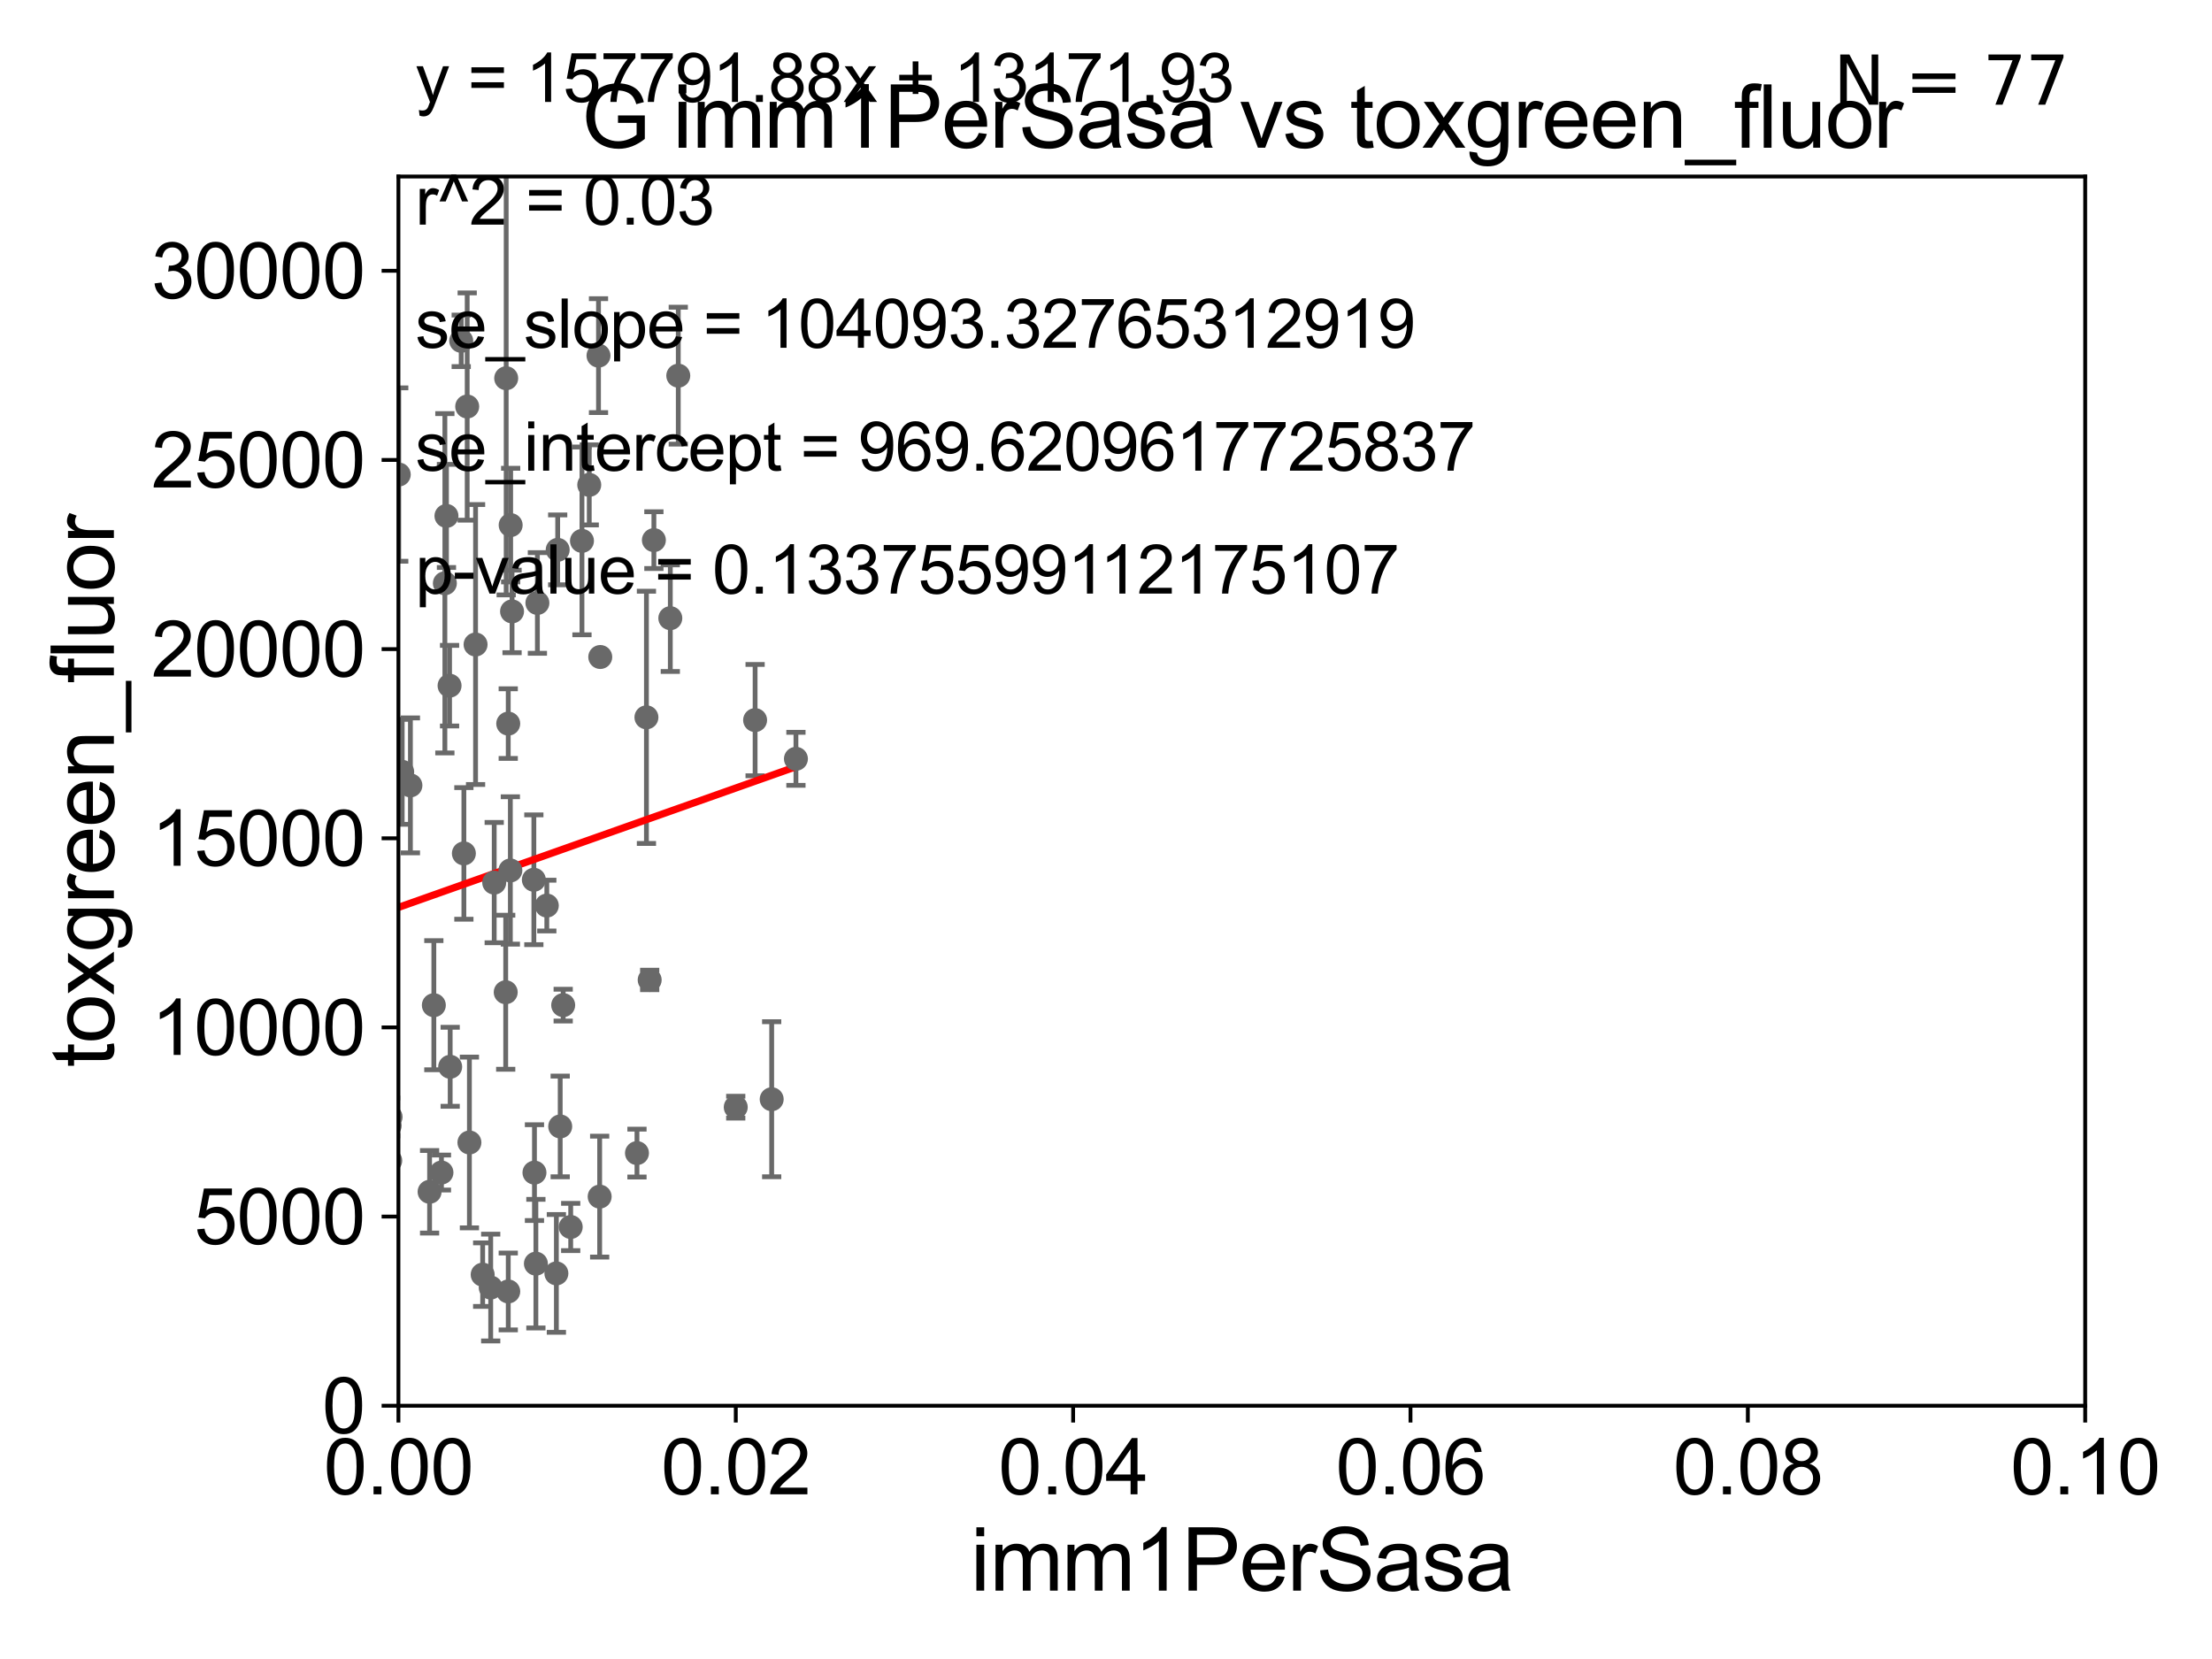 <?xml version="1.0" encoding="utf-8" standalone="no"?>
<!DOCTYPE svg PUBLIC "-//W3C//DTD SVG 1.1//EN"
  "http://www.w3.org/Graphics/SVG/1.1/DTD/svg11.dtd">
<svg xmlns:xlink="http://www.w3.org/1999/xlink" width="460.8pt" height="345.6pt" viewBox="0 0 460.8 345.6" xmlns="http://www.w3.org/2000/svg" version="1.1">
 <defs>
  <style type="text/css">*{stroke-linejoin: round; stroke-linecap: butt}</style>
 </defs>
 <g id="figure_1">
  <g id="patch_1">
   <path d="M 0 345.6 
L 460.8 345.6 
L 460.8 0 
L 0 0 
z
" style="fill: #ffffff"/>
  </g>
  <g id="axes_1">
   <g id="patch_2">
    <path d="M 83 292.84 
L 434.385 292.84 
L 434.385 36.775 
L 83 36.775 
z
" style="fill: #ffffff"/>
   </g>
   <g id="PathCollection_1">
    <defs>
     <path id="m5a3f827c16" d="M 0 1.118 
C 0.297 1.118 0.581 1 0.791 0.791 
C 1 0.581 1.118 0.297 1.118 0 
C 1.118 -0.297 1 -0.581 0.791 -0.791 
C 0.581 -1 0.297 -1.118 0 -1.118 
C -0.297 -1.118 -0.581 -1 -0.791 -0.791 
C -1 -0.581 -1.118 -0.297 -1.118 0 
C -1.118 0.297 -1 0.581 -0.791 0.791 
C -0.581 1 -0.297 1.118 0 1.118 
z
" style="stroke: #696969"/>
    </defs>
    <g clip-path="url(#p61c8408c26)">
     <use xlink:href="#m5a3f827c16" x="92.675" y="121.509" style="fill: #696969; stroke: #696969"/>
     <use xlink:href="#m5a3f827c16" x="96.635" y="177.783" style="fill: #696969; stroke: #696969"/>
     <use xlink:href="#m5a3f827c16" x="111.338" y="244.277" style="fill: #696969; stroke: #696969"/>
     <use xlink:href="#m5a3f827c16" x="105.349" y="206.701" style="fill: #696969; stroke: #696969"/>
     <use xlink:href="#m5a3f827c16" x="105.878" y="269.033" style="fill: #696969; stroke: #696969"/>
     <use xlink:href="#m5a3f827c16" x="49.476" y="255.698" style="fill: #696969; stroke: #696969"/>
     <use xlink:href="#m5a3f827c16" x="81.366" y="232.681" style="fill: #696969; stroke: #696969"/>
     <use xlink:href="#m5a3f827c16" x="74.272" y="203.052" style="fill: #696969; stroke: #696969"/>
     <use xlink:href="#m5a3f827c16" x="89.492" y="248.27" style="fill: #696969; stroke: #696969"/>
     <use xlink:href="#m5a3f827c16" x="93.781" y="222.232" style="fill: #696969; stroke: #696969"/>
     <use xlink:href="#m5a3f827c16" x="77.387" y="183.96" style="fill: #696969; stroke: #696969"/>
     <use xlink:href="#m5a3f827c16" x="83.784" y="160.788" style="fill: #696969; stroke: #696969"/>
     <use xlink:href="#m5a3f827c16" x="153.269" y="230.647" style="fill: #696969; stroke: #696969"/>
     <use xlink:href="#m5a3f827c16" x="102.954" y="183.863" style="fill: #696969; stroke: #696969"/>
     <use xlink:href="#m5a3f827c16" x="29.633" y="79.913" style="fill: #696969; stroke: #696969"/>
     <use xlink:href="#m5a3f827c16" x="85.497" y="163.613" style="fill: #696969; stroke: #696969"/>
     <use xlink:href="#m5a3f827c16" x="67.824" y="147.554" style="fill: #696969; stroke: #696969"/>
     <use xlink:href="#m5a3f827c16" x="93.654" y="142.84" style="fill: #696969; stroke: #696969"/>
     <use xlink:href="#m5a3f827c16" x="121.236" y="112.679" style="fill: #696969; stroke: #696969"/>
     <use xlink:href="#m5a3f827c16" x="106.317" y="181.333" style="fill: #696969; stroke: #696969"/>
     <use xlink:href="#m5a3f827c16" x="76.045" y="245.681" style="fill: #696969; stroke: #696969"/>
     <use xlink:href="#m5a3f827c16" x="81.294" y="241.779" style="fill: #696969; stroke: #696969"/>
     <use xlink:href="#m5a3f827c16" x="160.756" y="228.989" style="fill: #696969; stroke: #696969"/>
     <use xlink:href="#m5a3f827c16" x="71.653" y="259.913" style="fill: #696969; stroke: #696969"/>
     <use xlink:href="#m5a3f827c16" x="117.323" y="209.388" style="fill: #696969; stroke: #696969"/>
     <use xlink:href="#m5a3f827c16" x="37.035" y="261.975" style="fill: #696969; stroke: #696969"/>
     <use xlink:href="#m5a3f827c16" x="74.985" y="250.824" style="fill: #696969; stroke: #696969"/>
     <use xlink:href="#m5a3f827c16" x="124.921" y="249.277" style="fill: #696969; stroke: #696969"/>
     <use xlink:href="#m5a3f827c16" x="132.694" y="240.209" style="fill: #696969; stroke: #696969"/>
     <use xlink:href="#m5a3f827c16" x="49.914" y="254.037" style="fill: #696969; stroke: #696969"/>
     <use xlink:href="#m5a3f827c16" x="72.032" y="224.022" style="fill: #696969; stroke: #696969"/>
     <use xlink:href="#m5a3f827c16" x="97.787" y="238" style="fill: #696969; stroke: #696969"/>
     <use xlink:href="#m5a3f827c16" x="115.904" y="265.272" style="fill: #696969; stroke: #696969"/>
     <use xlink:href="#m5a3f827c16" x="135.341" y="204.143" style="fill: #696969; stroke: #696969"/>
     <use xlink:href="#m5a3f827c16" x="75.382" y="248.062" style="fill: #696969; stroke: #696969"/>
     <use xlink:href="#m5a3f827c16" x="76.579" y="244.096" style="fill: #696969; stroke: #696969"/>
     <use xlink:href="#m5a3f827c16" x="18.183" y="242.157" style="fill: #696969; stroke: #696969"/>
     <use xlink:href="#m5a3f827c16" x="56.919" y="236.609" style="fill: #696969; stroke: #696969"/>
     <use xlink:href="#m5a3f827c16" x="111.95" y="125.604" style="fill: #696969; stroke: #696969"/>
     <use xlink:href="#m5a3f827c16" x="57.367" y="255.473" style="fill: #696969; stroke: #696969"/>
     <use xlink:href="#m5a3f827c16" x="53.758" y="180.204" style="fill: #696969; stroke: #696969"/>
     <use xlink:href="#m5a3f827c16" x="118.888" y="255.603" style="fill: #696969; stroke: #696969"/>
     <use xlink:href="#m5a3f827c16" x="111.636" y="263.244" style="fill: #696969; stroke: #696969"/>
     <use xlink:href="#m5a3f827c16" x="116.177" y="114.543" style="fill: #696969; stroke: #696969"/>
     <use xlink:href="#m5a3f827c16" x="91.963" y="244.261" style="fill: #696969; stroke: #696969"/>
     <use xlink:href="#m5a3f827c16" x="100.549" y="265.53" style="fill: #696969; stroke: #696969"/>
     <use xlink:href="#m5a3f827c16" x="165.807" y="158.076" style="fill: #696969; stroke: #696969"/>
     <use xlink:href="#m5a3f827c16" x="90.377" y="209.4" style="fill: #696969; stroke: #696969"/>
     <use xlink:href="#m5a3f827c16" x="62.627" y="201.071" style="fill: #696969; stroke: #696969"/>
     <use xlink:href="#m5a3f827c16" x="106.38" y="109.389" style="fill: #696969; stroke: #696969"/>
     <use xlink:href="#m5a3f827c16" x="97.326" y="84.686" style="fill: #696969; stroke: #696969"/>
     <use xlink:href="#m5a3f827c16" x="54.917" y="219.168" style="fill: #696969; stroke: #696969"/>
     <use xlink:href="#m5a3f827c16" x="113.91" y="188.648" style="fill: #696969; stroke: #696969"/>
     <use xlink:href="#m5a3f827c16" x="99.07" y="134.265" style="fill: #696969; stroke: #696969"/>
     <use xlink:href="#m5a3f827c16" x="122.751" y="101.009" style="fill: #696969; stroke: #696969"/>
     <use xlink:href="#m5a3f827c16" x="141.297" y="78.259" style="fill: #696969; stroke: #696969"/>
     <use xlink:href="#m5a3f827c16" x="134.664" y="149.433" style="fill: #696969; stroke: #696969"/>
     <use xlink:href="#m5a3f827c16" x="71.667" y="134.669" style="fill: #696969; stroke: #696969"/>
     <use xlink:href="#m5a3f827c16" x="71.157" y="155.039" style="fill: #696969; stroke: #696969"/>
     <use xlink:href="#m5a3f827c16" x="93.006" y="107.477" style="fill: #696969; stroke: #696969"/>
     <use xlink:href="#m5a3f827c16" x="105.875" y="150.741" style="fill: #696969; stroke: #696969"/>
     <use xlink:href="#m5a3f827c16" x="63.743" y="60.054" style="fill: #696969; stroke: #696969"/>
     <use xlink:href="#m5a3f827c16" x="83.068" y="98.854" style="fill: #696969; stroke: #696969"/>
     <use xlink:href="#m5a3f827c16" x="111.211" y="183.272" style="fill: #696969; stroke: #696969"/>
     <use xlink:href="#m5a3f827c16" x="125.045" y="136.865" style="fill: #696969; stroke: #696969"/>
     <use xlink:href="#m5a3f827c16" x="157.303" y="150.011" style="fill: #696969; stroke: #696969"/>
     <use xlink:href="#m5a3f827c16" x="116.701" y="234.659" style="fill: #696969; stroke: #696969"/>
     <use xlink:href="#m5a3f827c16" x="54.809" y="165.387" style="fill: #696969; stroke: #696969"/>
     <use xlink:href="#m5a3f827c16" x="74.58" y="86.698" style="fill: #696969; stroke: #696969"/>
     <use xlink:href="#m5a3f827c16" x="105.449" y="78.794" style="fill: #696969; stroke: #696969"/>
     <use xlink:href="#m5a3f827c16" x="124.68" y="74.086" style="fill: #696969; stroke: #696969"/>
     <use xlink:href="#m5a3f827c16" x="81.173" y="234.475" style="fill: #696969; stroke: #696969"/>
     <use xlink:href="#m5a3f827c16" x="136.216" y="112.516" style="fill: #696969; stroke: #696969"/>
     <use xlink:href="#m5a3f827c16" x="139.638" y="128.779" style="fill: #696969; stroke: #696969"/>
     <use xlink:href="#m5a3f827c16" x="102.223" y="268.22" style="fill: #696969; stroke: #696969"/>
     <use xlink:href="#m5a3f827c16" x="96.079" y="71.003" style="fill: #696969; stroke: #696969"/>
     <use xlink:href="#m5a3f827c16" x="106.67" y="127.368" style="fill: #696969; stroke: #696969"/>
    </g>
   </g>
   <g id="matplotlib.axis_1">
    <g id="xtick_1">
     <g id="line2d_1">
      <defs>
       <path id="maba609fe58" d="M 0 0 
L 0 3.5 
" style="stroke: #000000; stroke-width: 0.8"/>
      </defs>
      <g>
       <use xlink:href="#maba609fe58" x="83" y="292.84" style="stroke: #000000; stroke-width: 0.8"/>
      </g>
     </g>
     <g id="text_1">
      <!-- 0.00 -->
      <g transform="translate(67.431 311.293)scale(0.16 -0.16)">
       <defs>
        <path id="ArialMT-30" d="M 266 2259 
Q 266 3072 433 3567 
Q 600 4063 929 4331 
Q 1259 4600 1759 4600 
Q 2128 4600 2406 4451 
Q 2684 4303 2865 4023 
Q 3047 3744 3150 3342 
Q 3253 2941 3253 2259 
Q 3253 1453 3087 958 
Q 2922 463 2592 192 
Q 2263 -78 1759 -78 
Q 1097 -78 719 397 
Q 266 969 266 2259 
z
M 844 2259 
Q 844 1131 1108 757 
Q 1372 384 1759 384 
Q 2147 384 2411 759 
Q 2675 1134 2675 2259 
Q 2675 3391 2411 3762 
Q 2147 4134 1753 4134 
Q 1366 4134 1134 3806 
Q 844 3388 844 2259 
z
" transform="scale(0.016)"/>
        <path id="ArialMT-2e" d="M 581 0 
L 581 641 
L 1222 641 
L 1222 0 
L 581 0 
z
" transform="scale(0.016)"/>
       </defs>
       <use xlink:href="#ArialMT-30"/>
       <use xlink:href="#ArialMT-2e" x="55.615"/>
       <use xlink:href="#ArialMT-30" x="83.398"/>
       <use xlink:href="#ArialMT-30" x="139.014"/>
      </g>
     </g>
    </g>
    <g id="xtick_2">
     <g id="line2d_2">
      <g>
       <use xlink:href="#maba609fe58" x="153.277" y="292.84" style="stroke: #000000; stroke-width: 0.8"/>
      </g>
     </g>
     <g id="text_2">
      <!-- 0.02 -->
      <g transform="translate(137.708 311.293)scale(0.16 -0.16)">
       <defs>
        <path id="ArialMT-32" d="M 3222 541 
L 3222 0 
L 194 0 
Q 188 203 259 391 
Q 375 700 629 1000 
Q 884 1300 1366 1694 
Q 2113 2306 2375 2664 
Q 2638 3022 2638 3341 
Q 2638 3675 2398 3904 
Q 2159 4134 1775 4134 
Q 1369 4134 1125 3890 
Q 881 3647 878 3216 
L 300 3275 
Q 359 3922 746 4261 
Q 1134 4600 1788 4600 
Q 2447 4600 2831 4234 
Q 3216 3869 3216 3328 
Q 3216 3053 3103 2787 
Q 2991 2522 2730 2228 
Q 2469 1934 1863 1422 
Q 1356 997 1212 845 
Q 1069 694 975 541 
L 3222 541 
z
" transform="scale(0.016)"/>
       </defs>
       <use xlink:href="#ArialMT-30"/>
       <use xlink:href="#ArialMT-2e" x="55.615"/>
       <use xlink:href="#ArialMT-30" x="83.398"/>
       <use xlink:href="#ArialMT-32" x="139.014"/>
      </g>
     </g>
    </g>
    <g id="xtick_3">
     <g id="line2d_3">
      <g>
       <use xlink:href="#maba609fe58" x="223.554" y="292.84" style="stroke: #000000; stroke-width: 0.8"/>
      </g>
     </g>
     <g id="text_3">
      <!-- 0.04 -->
      <g transform="translate(207.985 311.293)scale(0.16 -0.16)">
       <defs>
        <path id="ArialMT-34" d="M 2069 0 
L 2069 1097 
L 81 1097 
L 81 1613 
L 2172 4581 
L 2631 4581 
L 2631 1613 
L 3250 1613 
L 3250 1097 
L 2631 1097 
L 2631 0 
L 2069 0 
z
M 2069 1613 
L 2069 3678 
L 634 1613 
L 2069 1613 
z
" transform="scale(0.016)"/>
       </defs>
       <use xlink:href="#ArialMT-30"/>
       <use xlink:href="#ArialMT-2e" x="55.615"/>
       <use xlink:href="#ArialMT-30" x="83.398"/>
       <use xlink:href="#ArialMT-34" x="139.014"/>
      </g>
     </g>
    </g>
    <g id="xtick_4">
     <g id="line2d_4">
      <g>
       <use xlink:href="#maba609fe58" x="293.831" y="292.84" style="stroke: #000000; stroke-width: 0.8"/>
      </g>
     </g>
     <g id="text_4">
      <!-- 0.06 -->
      <g transform="translate(278.262 311.293)scale(0.16 -0.16)">
       <defs>
        <path id="ArialMT-36" d="M 3184 3459 
L 2625 3416 
Q 2550 3747 2413 3897 
Q 2184 4138 1850 4138 
Q 1581 4138 1378 3988 
Q 1113 3794 959 3422 
Q 806 3050 800 2363 
Q 1003 2672 1297 2822 
Q 1591 2972 1913 2972 
Q 2475 2972 2870 2558 
Q 3266 2144 3266 1488 
Q 3266 1056 3080 686 
Q 2894 316 2569 119 
Q 2244 -78 1831 -78 
Q 1128 -78 684 439 
Q 241 956 241 2144 
Q 241 3472 731 4075 
Q 1159 4600 1884 4600 
Q 2425 4600 2770 4297 
Q 3116 3994 3184 3459 
z
M 888 1484 
Q 888 1194 1011 928 
Q 1134 663 1356 523 
Q 1578 384 1822 384 
Q 2178 384 2434 671 
Q 2691 959 2691 1453 
Q 2691 1928 2437 2201 
Q 2184 2475 1800 2475 
Q 1419 2475 1153 2201 
Q 888 1928 888 1484 
z
" transform="scale(0.016)"/>
       </defs>
       <use xlink:href="#ArialMT-30"/>
       <use xlink:href="#ArialMT-2e" x="55.615"/>
       <use xlink:href="#ArialMT-30" x="83.398"/>
       <use xlink:href="#ArialMT-36" x="139.014"/>
      </g>
     </g>
    </g>
    <g id="xtick_5">
     <g id="line2d_5">
      <g>
       <use xlink:href="#maba609fe58" x="364.108" y="292.84" style="stroke: #000000; stroke-width: 0.8"/>
      </g>
     </g>
     <g id="text_5">
      <!-- 0.08 -->
      <g transform="translate(348.539 311.293)scale(0.16 -0.16)">
       <defs>
        <path id="ArialMT-38" d="M 1131 2484 
Q 781 2613 612 2850 
Q 444 3088 444 3419 
Q 444 3919 803 4259 
Q 1163 4600 1759 4600 
Q 2359 4600 2725 4251 
Q 3091 3903 3091 3403 
Q 3091 3084 2923 2848 
Q 2756 2613 2416 2484 
Q 2838 2347 3058 2040 
Q 3278 1734 3278 1309 
Q 3278 722 2862 322 
Q 2447 -78 1769 -78 
Q 1091 -78 675 323 
Q 259 725 259 1325 
Q 259 1772 486 2073 
Q 713 2375 1131 2484 
z
M 1019 3438 
Q 1019 3113 1228 2906 
Q 1438 2700 1772 2700 
Q 2097 2700 2305 2904 
Q 2513 3109 2513 3406 
Q 2513 3716 2298 3927 
Q 2084 4138 1766 4138 
Q 1444 4138 1231 3931 
Q 1019 3725 1019 3438 
z
M 838 1322 
Q 838 1081 952 856 
Q 1066 631 1291 507 
Q 1516 384 1775 384 
Q 2178 384 2440 643 
Q 2703 903 2703 1303 
Q 2703 1709 2433 1975 
Q 2163 2241 1756 2241 
Q 1359 2241 1098 1978 
Q 838 1716 838 1322 
z
" transform="scale(0.016)"/>
       </defs>
       <use xlink:href="#ArialMT-30"/>
       <use xlink:href="#ArialMT-2e" x="55.615"/>
       <use xlink:href="#ArialMT-30" x="83.398"/>
       <use xlink:href="#ArialMT-38" x="139.014"/>
      </g>
     </g>
    </g>
    <g id="xtick_6">
     <g id="line2d_6">
      <g>
       <use xlink:href="#maba609fe58" x="434.385" y="292.84" style="stroke: #000000; stroke-width: 0.8"/>
      </g>
     </g>
     <g id="text_6">
      <!-- 0.10 -->
      <g transform="translate(418.816 311.293)scale(0.16 -0.16)">
       <defs>
        <path id="ArialMT-31" d="M 2384 0 
L 1822 0 
L 1822 3584 
Q 1619 3391 1289 3197 
Q 959 3003 697 2906 
L 697 3450 
Q 1169 3672 1522 3987 
Q 1875 4303 2022 4600 
L 2384 4600 
L 2384 0 
z
" transform="scale(0.016)"/>
       </defs>
       <use xlink:href="#ArialMT-30"/>
       <use xlink:href="#ArialMT-2e" x="55.615"/>
       <use xlink:href="#ArialMT-31" x="83.398"/>
       <use xlink:href="#ArialMT-30" x="139.014"/>
      </g>
     </g>
    </g>
    <g id="text_7">
     <!-- imm1PerSasa -->
     <g transform="translate(202.177 331.357)scale(0.18 -0.18)">
      <defs>
       <path id="ArialMT-69" d="M 425 3934 
L 425 4581 
L 988 4581 
L 988 3934 
L 425 3934 
z
M 425 0 
L 425 3319 
L 988 3319 
L 988 0 
L 425 0 
z
" transform="scale(0.016)"/>
       <path id="ArialMT-6d" d="M 422 0 
L 422 3319 
L 925 3319 
L 925 2853 
Q 1081 3097 1340 3245 
Q 1600 3394 1931 3394 
Q 2300 3394 2536 3241 
Q 2772 3088 2869 2813 
Q 3263 3394 3894 3394 
Q 4388 3394 4653 3120 
Q 4919 2847 4919 2278 
L 4919 0 
L 4359 0 
L 4359 2091 
Q 4359 2428 4304 2576 
Q 4250 2725 4106 2815 
Q 3963 2906 3769 2906 
Q 3419 2906 3187 2673 
Q 2956 2441 2956 1928 
L 2956 0 
L 2394 0 
L 2394 2156 
Q 2394 2531 2256 2718 
Q 2119 2906 1806 2906 
Q 1569 2906 1367 2781 
Q 1166 2656 1075 2415 
Q 984 2175 984 1722 
L 984 0 
L 422 0 
z
" transform="scale(0.016)"/>
       <path id="ArialMT-50" d="M 494 0 
L 494 4581 
L 2222 4581 
Q 2678 4581 2919 4538 
Q 3256 4481 3484 4323 
Q 3713 4166 3852 3881 
Q 3991 3597 3991 3256 
Q 3991 2672 3619 2267 
Q 3247 1863 2275 1863 
L 1100 1863 
L 1100 0 
L 494 0 
z
M 1100 2403 
L 2284 2403 
Q 2872 2403 3119 2622 
Q 3366 2841 3366 3238 
Q 3366 3525 3220 3729 
Q 3075 3934 2838 4000 
Q 2684 4041 2272 4041 
L 1100 4041 
L 1100 2403 
z
" transform="scale(0.016)"/>
       <path id="ArialMT-65" d="M 2694 1069 
L 3275 997 
Q 3138 488 2766 206 
Q 2394 -75 1816 -75 
Q 1088 -75 661 373 
Q 234 822 234 1631 
Q 234 2469 665 2931 
Q 1097 3394 1784 3394 
Q 2450 3394 2872 2941 
Q 3294 2488 3294 1666 
Q 3294 1616 3291 1516 
L 816 1516 
Q 847 969 1125 678 
Q 1403 388 1819 388 
Q 2128 388 2347 550 
Q 2566 713 2694 1069 
z
M 847 1978 
L 2700 1978 
Q 2663 2397 2488 2606 
Q 2219 2931 1791 2931 
Q 1403 2931 1139 2672 
Q 875 2413 847 1978 
z
" transform="scale(0.016)"/>
       <path id="ArialMT-72" d="M 416 0 
L 416 3319 
L 922 3319 
L 922 2816 
Q 1116 3169 1280 3281 
Q 1444 3394 1641 3394 
Q 1925 3394 2219 3213 
L 2025 2691 
Q 1819 2813 1613 2813 
Q 1428 2813 1281 2702 
Q 1134 2591 1072 2394 
Q 978 2094 978 1738 
L 978 0 
L 416 0 
z
" transform="scale(0.016)"/>
       <path id="ArialMT-53" d="M 288 1472 
L 859 1522 
Q 900 1178 1048 958 
Q 1197 738 1509 602 
Q 1822 466 2213 466 
Q 2559 466 2825 569 
Q 3091 672 3220 851 
Q 3350 1031 3350 1244 
Q 3350 1459 3225 1620 
Q 3100 1781 2813 1891 
Q 2628 1963 1997 2114 
Q 1366 2266 1113 2400 
Q 784 2572 623 2826 
Q 463 3081 463 3397 
Q 463 3744 659 4045 
Q 856 4347 1234 4503 
Q 1613 4659 2075 4659 
Q 2584 4659 2973 4495 
Q 3363 4331 3572 4012 
Q 3781 3694 3797 3291 
L 3216 3247 
Q 3169 3681 2898 3903 
Q 2628 4125 2100 4125 
Q 1550 4125 1298 3923 
Q 1047 3722 1047 3438 
Q 1047 3191 1225 3031 
Q 1400 2872 2139 2705 
Q 2878 2538 3153 2413 
Q 3553 2228 3743 1945 
Q 3934 1663 3934 1294 
Q 3934 928 3725 604 
Q 3516 281 3123 101 
Q 2731 -78 2241 -78 
Q 1619 -78 1198 103 
Q 778 284 539 648 
Q 300 1013 288 1472 
z
" transform="scale(0.016)"/>
       <path id="ArialMT-61" d="M 2588 409 
Q 2275 144 1986 34 
Q 1697 -75 1366 -75 
Q 819 -75 525 192 
Q 231 459 231 875 
Q 231 1119 342 1320 
Q 453 1522 633 1644 
Q 813 1766 1038 1828 
Q 1203 1872 1538 1913 
Q 2219 1994 2541 2106 
Q 2544 2222 2544 2253 
Q 2544 2597 2384 2738 
Q 2169 2928 1744 2928 
Q 1347 2928 1158 2789 
Q 969 2650 878 2297 
L 328 2372 
Q 403 2725 575 2942 
Q 747 3159 1072 3276 
Q 1397 3394 1825 3394 
Q 2250 3394 2515 3294 
Q 2781 3194 2906 3042 
Q 3031 2891 3081 2659 
Q 3109 2516 3109 2141 
L 3109 1391 
Q 3109 606 3145 398 
Q 3181 191 3288 0 
L 2700 0 
Q 2613 175 2588 409 
z
M 2541 1666 
Q 2234 1541 1622 1453 
Q 1275 1403 1131 1340 
Q 988 1278 909 1158 
Q 831 1038 831 891 
Q 831 666 1001 516 
Q 1172 366 1500 366 
Q 1825 366 2078 508 
Q 2331 650 2450 897 
Q 2541 1088 2541 1459 
L 2541 1666 
z
" transform="scale(0.016)"/>
       <path id="ArialMT-73" d="M 197 991 
L 753 1078 
Q 800 744 1014 566 
Q 1228 388 1613 388 
Q 2000 388 2187 545 
Q 2375 703 2375 916 
Q 2375 1106 2209 1216 
Q 2094 1291 1634 1406 
Q 1016 1563 777 1677 
Q 538 1791 414 1992 
Q 291 2194 291 2438 
Q 291 2659 392 2848 
Q 494 3038 669 3163 
Q 800 3259 1026 3326 
Q 1253 3394 1513 3394 
Q 1903 3394 2198 3281 
Q 2494 3169 2634 2976 
Q 2775 2784 2828 2463 
L 2278 2388 
Q 2241 2644 2061 2787 
Q 1881 2931 1553 2931 
Q 1166 2931 1000 2803 
Q 834 2675 834 2503 
Q 834 2394 903 2306 
Q 972 2216 1119 2156 
Q 1203 2125 1616 2013 
Q 2213 1853 2448 1751 
Q 2684 1650 2818 1456 
Q 2953 1263 2953 975 
Q 2953 694 2789 445 
Q 2625 197 2315 61 
Q 2006 -75 1616 -75 
Q 969 -75 630 194 
Q 291 463 197 991 
z
" transform="scale(0.016)"/>
      </defs>
      <use xlink:href="#ArialMT-69"/>
      <use xlink:href="#ArialMT-6d" x="22.217"/>
      <use xlink:href="#ArialMT-6d" x="105.518"/>
      <use xlink:href="#ArialMT-31" x="188.818"/>
      <use xlink:href="#ArialMT-50" x="244.434"/>
      <use xlink:href="#ArialMT-65" x="311.133"/>
      <use xlink:href="#ArialMT-72" x="366.748"/>
      <use xlink:href="#ArialMT-53" x="400.049"/>
      <use xlink:href="#ArialMT-61" x="466.748"/>
      <use xlink:href="#ArialMT-73" x="522.363"/>
      <use xlink:href="#ArialMT-61" x="572.363"/>
     </g>
    </g>
   </g>
   <g id="matplotlib.axis_2">
    <g id="ytick_1">
     <g id="line2d_7">
      <defs>
       <path id="m999f6f8791" d="M 0 0 
L -3.5 0 
" style="stroke: #000000; stroke-width: 0.8"/>
      </defs>
      <g>
       <use xlink:href="#m999f6f8791" x="83" y="292.84" style="stroke: #000000; stroke-width: 0.8"/>
      </g>
     </g>
     <g id="text_8">
      <!-- 0 -->
      <g transform="translate(67.103 298.566)scale(0.16 -0.16)">
       <use xlink:href="#ArialMT-30"/>
      </g>
     </g>
    </g>
    <g id="ytick_2">
     <g id="line2d_8">
      <g>
       <use xlink:href="#m999f6f8791" x="83" y="253.435" style="stroke: #000000; stroke-width: 0.8"/>
      </g>
     </g>
     <g id="text_9">
      <!-- 5000 -->
      <g transform="translate(40.41 259.162)scale(0.16 -0.16)">
       <defs>
        <path id="ArialMT-35" d="M 266 1200 
L 856 1250 
Q 922 819 1161 601 
Q 1400 384 1738 384 
Q 2144 384 2425 690 
Q 2706 997 2706 1503 
Q 2706 1984 2436 2262 
Q 2166 2541 1728 2541 
Q 1456 2541 1237 2417 
Q 1019 2294 894 2097 
L 366 2166 
L 809 4519 
L 3088 4519 
L 3088 3981 
L 1259 3981 
L 1013 2750 
Q 1425 3038 1878 3038 
Q 2478 3038 2890 2622 
Q 3303 2206 3303 1553 
Q 3303 931 2941 478 
Q 2500 -78 1738 -78 
Q 1113 -78 717 272 
Q 322 622 266 1200 
z
" transform="scale(0.016)"/>
       </defs>
       <use xlink:href="#ArialMT-35"/>
       <use xlink:href="#ArialMT-30" x="55.615"/>
       <use xlink:href="#ArialMT-30" x="111.23"/>
       <use xlink:href="#ArialMT-30" x="166.846"/>
      </g>
     </g>
    </g>
    <g id="ytick_3">
     <g id="line2d_9">
      <g>
       <use xlink:href="#m999f6f8791" x="83" y="214.031" style="stroke: #000000; stroke-width: 0.8"/>
      </g>
     </g>
     <g id="text_10">
      <!-- 10000 -->
      <g transform="translate(31.512 219.757)scale(0.16 -0.16)">
       <use xlink:href="#ArialMT-31"/>
       <use xlink:href="#ArialMT-30" x="55.615"/>
       <use xlink:href="#ArialMT-30" x="111.23"/>
       <use xlink:href="#ArialMT-30" x="166.846"/>
       <use xlink:href="#ArialMT-30" x="222.461"/>
      </g>
     </g>
    </g>
    <g id="ytick_4">
     <g id="line2d_10">
      <g>
       <use xlink:href="#m999f6f8791" x="83" y="174.626" style="stroke: #000000; stroke-width: 0.8"/>
      </g>
     </g>
     <g id="text_11">
      <!-- 15000 -->
      <g transform="translate(31.512 180.352)scale(0.16 -0.16)">
       <use xlink:href="#ArialMT-31"/>
       <use xlink:href="#ArialMT-35" x="55.615"/>
       <use xlink:href="#ArialMT-30" x="111.23"/>
       <use xlink:href="#ArialMT-30" x="166.846"/>
       <use xlink:href="#ArialMT-30" x="222.461"/>
      </g>
     </g>
    </g>
    <g id="ytick_5">
     <g id="line2d_11">
      <g>
       <use xlink:href="#m999f6f8791" x="83" y="135.221" style="stroke: #000000; stroke-width: 0.8"/>
      </g>
     </g>
     <g id="text_12">
      <!-- 20000 -->
      <g transform="translate(31.512 140.948)scale(0.16 -0.16)">
       <use xlink:href="#ArialMT-32"/>
       <use xlink:href="#ArialMT-30" x="55.615"/>
       <use xlink:href="#ArialMT-30" x="111.23"/>
       <use xlink:href="#ArialMT-30" x="166.846"/>
       <use xlink:href="#ArialMT-30" x="222.461"/>
      </g>
     </g>
    </g>
    <g id="ytick_6">
     <g id="line2d_12">
      <g>
       <use xlink:href="#m999f6f8791" x="83" y="95.817" style="stroke: #000000; stroke-width: 0.8"/>
      </g>
     </g>
     <g id="text_13">
      <!-- 25000 -->
      <g transform="translate(31.512 101.543)scale(0.16 -0.16)">
       <use xlink:href="#ArialMT-32"/>
       <use xlink:href="#ArialMT-35" x="55.615"/>
       <use xlink:href="#ArialMT-30" x="111.23"/>
       <use xlink:href="#ArialMT-30" x="166.846"/>
       <use xlink:href="#ArialMT-30" x="222.461"/>
      </g>
     </g>
    </g>
    <g id="ytick_7">
     <g id="line2d_13">
      <g>
       <use xlink:href="#m999f6f8791" x="83" y="56.412" style="stroke: #000000; stroke-width: 0.8"/>
      </g>
     </g>
     <g id="text_14">
      <!-- 30000 -->
      <g transform="translate(31.512 62.138)scale(0.16 -0.16)">
       <defs>
        <path id="ArialMT-33" d="M 269 1209 
L 831 1284 
Q 928 806 1161 595 
Q 1394 384 1728 384 
Q 2125 384 2398 659 
Q 2672 934 2672 1341 
Q 2672 1728 2419 1979 
Q 2166 2231 1775 2231 
Q 1616 2231 1378 2169 
L 1441 2663 
Q 1497 2656 1531 2656 
Q 1891 2656 2178 2843 
Q 2466 3031 2466 3422 
Q 2466 3731 2256 3934 
Q 2047 4138 1716 4138 
Q 1388 4138 1169 3931 
Q 950 3725 888 3313 
L 325 3413 
Q 428 3978 793 4289 
Q 1159 4600 1703 4600 
Q 2078 4600 2393 4439 
Q 2709 4278 2876 4000 
Q 3044 3722 3044 3409 
Q 3044 3113 2884 2869 
Q 2725 2625 2413 2481 
Q 2819 2388 3044 2092 
Q 3269 1797 3269 1353 
Q 3269 753 2831 336 
Q 2394 -81 1725 -81 
Q 1122 -81 723 278 
Q 325 638 269 1209 
z
" transform="scale(0.016)"/>
       </defs>
       <use xlink:href="#ArialMT-33"/>
       <use xlink:href="#ArialMT-30" x="55.615"/>
       <use xlink:href="#ArialMT-30" x="111.23"/>
       <use xlink:href="#ArialMT-30" x="166.846"/>
       <use xlink:href="#ArialMT-30" x="222.461"/>
      </g>
     </g>
    </g>
    <g id="text_15">
     <!-- toxgreen_fluor -->
     <g transform="translate(23.724 222.34)rotate(-90)scale(0.18 -0.18)">
      <defs>
       <path id="ArialMT-74" d="M 1650 503 
L 1731 6 
Q 1494 -44 1306 -44 
Q 1000 -44 831 53 
Q 663 150 594 308 
Q 525 466 525 972 
L 525 2881 
L 113 2881 
L 113 3319 
L 525 3319 
L 525 4141 
L 1084 4478 
L 1084 3319 
L 1650 3319 
L 1650 2881 
L 1084 2881 
L 1084 941 
Q 1084 700 1114 631 
Q 1144 563 1211 522 
Q 1278 481 1403 481 
Q 1497 481 1650 503 
z
" transform="scale(0.016)"/>
       <path id="ArialMT-6f" d="M 213 1659 
Q 213 2581 725 3025 
Q 1153 3394 1769 3394 
Q 2453 3394 2887 2945 
Q 3322 2497 3322 1706 
Q 3322 1066 3130 698 
Q 2938 331 2570 128 
Q 2203 -75 1769 -75 
Q 1072 -75 642 372 
Q 213 819 213 1659 
z
M 791 1659 
Q 791 1022 1069 705 
Q 1347 388 1769 388 
Q 2188 388 2466 706 
Q 2744 1025 2744 1678 
Q 2744 2294 2464 2611 
Q 2184 2928 1769 2928 
Q 1347 2928 1069 2612 
Q 791 2297 791 1659 
z
" transform="scale(0.016)"/>
       <path id="ArialMT-78" d="M 47 0 
L 1259 1725 
L 138 3319 
L 841 3319 
L 1350 2541 
Q 1494 2319 1581 2169 
Q 1719 2375 1834 2534 
L 2394 3319 
L 3066 3319 
L 1919 1756 
L 3153 0 
L 2463 0 
L 1781 1031 
L 1600 1309 
L 728 0 
L 47 0 
z
" transform="scale(0.016)"/>
       <path id="ArialMT-67" d="M 319 -275 
L 866 -356 
Q 900 -609 1056 -725 
Q 1266 -881 1628 -881 
Q 2019 -881 2231 -725 
Q 2444 -569 2519 -288 
Q 2563 -116 2559 434 
Q 2191 0 1641 0 
Q 956 0 581 494 
Q 206 988 206 1678 
Q 206 2153 378 2554 
Q 550 2956 876 3175 
Q 1203 3394 1644 3394 
Q 2231 3394 2613 2919 
L 2613 3319 
L 3131 3319 
L 3131 450 
Q 3131 -325 2973 -648 
Q 2816 -972 2473 -1159 
Q 2131 -1347 1631 -1347 
Q 1038 -1347 672 -1080 
Q 306 -813 319 -275 
z
M 784 1719 
Q 784 1066 1043 766 
Q 1303 466 1694 466 
Q 2081 466 2343 764 
Q 2606 1063 2606 1700 
Q 2606 2309 2336 2618 
Q 2066 2928 1684 2928 
Q 1309 2928 1046 2623 
Q 784 2319 784 1719 
z
" transform="scale(0.016)"/>
       <path id="ArialMT-6e" d="M 422 0 
L 422 3319 
L 928 3319 
L 928 2847 
Q 1294 3394 1984 3394 
Q 2284 3394 2536 3286 
Q 2788 3178 2913 3003 
Q 3038 2828 3088 2588 
Q 3119 2431 3119 2041 
L 3119 0 
L 2556 0 
L 2556 2019 
Q 2556 2363 2490 2533 
Q 2425 2703 2258 2804 
Q 2091 2906 1866 2906 
Q 1506 2906 1245 2678 
Q 984 2450 984 1813 
L 984 0 
L 422 0 
z
" transform="scale(0.016)"/>
       <path id="ArialMT-5f" d="M -97 -1272 
L -97 -866 
L 3631 -866 
L 3631 -1272 
L -97 -1272 
z
" transform="scale(0.016)"/>
       <path id="ArialMT-66" d="M 556 0 
L 556 2881 
L 59 2881 
L 59 3319 
L 556 3319 
L 556 3672 
Q 556 4006 616 4169 
Q 697 4388 901 4523 
Q 1106 4659 1475 4659 
Q 1713 4659 2000 4603 
L 1916 4113 
Q 1741 4144 1584 4144 
Q 1328 4144 1222 4034 
Q 1116 3925 1116 3625 
L 1116 3319 
L 1763 3319 
L 1763 2881 
L 1116 2881 
L 1116 0 
L 556 0 
z
" transform="scale(0.016)"/>
       <path id="ArialMT-6c" d="M 409 0 
L 409 4581 
L 972 4581 
L 972 0 
L 409 0 
z
" transform="scale(0.016)"/>
       <path id="ArialMT-75" d="M 2597 0 
L 2597 488 
Q 2209 -75 1544 -75 
Q 1250 -75 995 37 
Q 741 150 617 320 
Q 494 491 444 738 
Q 409 903 409 1263 
L 409 3319 
L 972 3319 
L 972 1478 
Q 972 1038 1006 884 
Q 1059 663 1231 536 
Q 1403 409 1656 409 
Q 1909 409 2131 539 
Q 2353 669 2445 892 
Q 2538 1116 2538 1541 
L 2538 3319 
L 3100 3319 
L 3100 0 
L 2597 0 
z
" transform="scale(0.016)"/>
      </defs>
      <use xlink:href="#ArialMT-74"/>
      <use xlink:href="#ArialMT-6f" x="27.783"/>
      <use xlink:href="#ArialMT-78" x="83.398"/>
      <use xlink:href="#ArialMT-67" x="133.398"/>
      <use xlink:href="#ArialMT-72" x="189.014"/>
      <use xlink:href="#ArialMT-65" x="222.314"/>
      <use xlink:href="#ArialMT-65" x="277.93"/>
      <use xlink:href="#ArialMT-6e" x="333.545"/>
      <use xlink:href="#ArialMT-5f" x="389.16"/>
      <use xlink:href="#ArialMT-66" x="444.775"/>
      <use xlink:href="#ArialMT-6c" x="472.559"/>
      <use xlink:href="#ArialMT-75" x="494.775"/>
      <use xlink:href="#ArialMT-6f" x="550.391"/>
      <use xlink:href="#ArialMT-72" x="606.006"/>
     </g>
    </g>
   </g>
   <g id="LineCollection_1">
    <path d="M 92.675 156.853 
L 92.675 86.165 
" clip-path="url(#p61c8408c26)" style="fill: none; stroke: #696969"/>
    <path d="M 96.635 191.488 
L 96.635 164.077 
" clip-path="url(#p61c8408c26)" style="fill: none; stroke: #696969"/>
    <path d="M 111.338 254.255 
L 111.338 234.299 
" clip-path="url(#p61c8408c26)" style="fill: none; stroke: #696969"/>
    <path d="M 105.349 222.743 
L 105.349 190.658 
" clip-path="url(#p61c8408c26)" style="fill: none; stroke: #696969"/>
    <path d="M 105.878 277.041 
L 105.878 261.025 
" clip-path="url(#p61c8408c26)" style="fill: none; stroke: #696969"/>
    <path d="M 49.476 263.806 
L 49.476 247.59 
" clip-path="url(#p61c8408c26)" style="fill: none; stroke: #696969"/>
    <path d="M 81.366 236.627 
L 81.366 228.734 
" clip-path="url(#p61c8408c26)" style="fill: none; stroke: #696969"/>
    <path d="M 74.272 218.291 
L 74.272 187.812 
" clip-path="url(#p61c8408c26)" style="fill: none; stroke: #696969"/>
    <path d="M 89.492 256.868 
L 89.492 239.671 
" clip-path="url(#p61c8408c26)" style="fill: none; stroke: #696969"/>
    <path d="M 93.781 230.461 
L 93.781 214.002 
" clip-path="url(#p61c8408c26)" style="fill: none; stroke: #696969"/>
    <path d="M 77.387 193.404 
L 77.387 174.516 
" clip-path="url(#p61c8408c26)" style="fill: none; stroke: #696969"/>
    <path d="M 83.784 171.716 
L 83.784 149.86 
" clip-path="url(#p61c8408c26)" style="fill: none; stroke: #696969"/>
    <path d="M 153.269 232.928 
L 153.269 228.365 
" clip-path="url(#p61c8408c26)" style="fill: none; stroke: #696969"/>
    <path d="M 102.954 196.395 
L 102.954 171.332 
" clip-path="url(#p61c8408c26)" style="fill: none; stroke: #696969"/>
    <path d="M 29.633 88.543 
L 29.633 71.283 
" clip-path="url(#p61c8408c26)" style="fill: none; stroke: #696969"/>
    <path d="M 85.497 177.668 
L 85.497 149.557 
" clip-path="url(#p61c8408c26)" style="fill: none; stroke: #696969"/>
    <path d="M 67.824 170.389 
L 67.824 124.719 
" clip-path="url(#p61c8408c26)" style="fill: none; stroke: #696969"/>
    <path d="M 93.654 151.238 
L 93.654 134.442 
" clip-path="url(#p61c8408c26)" style="fill: none; stroke: #696969"/>
    <path d="M 121.236 132.241 
L 121.236 93.117 
" clip-path="url(#p61c8408c26)" style="fill: none; stroke: #696969"/>
    <path d="M 106.317 196.682 
L 106.317 165.984 
" clip-path="url(#p61c8408c26)" style="fill: none; stroke: #696969"/>
    <path d="M 76.045 258.54 
L 76.045 232.821 
" clip-path="url(#p61c8408c26)" style="fill: none; stroke: #696969"/>
    <path d="M 81.294 249.921 
L 81.294 233.637 
" clip-path="url(#p61c8408c26)" style="fill: none; stroke: #696969"/>
    <path d="M 160.756 245.137 
L 160.756 212.84 
" clip-path="url(#p61c8408c26)" style="fill: none; stroke: #696969"/>
    <path d="M 71.653 272.705 
L 71.653 247.12 
" clip-path="url(#p61c8408c26)" style="fill: none; stroke: #696969"/>
    <path d="M 117.323 212.701 
L 117.323 206.076 
" clip-path="url(#p61c8408c26)" style="fill: none; stroke: #696969"/>
    <path d="M 37.035 278.053 
L 37.035 245.896 
" clip-path="url(#p61c8408c26)" style="fill: none; stroke: #696969"/>
    <path d="M 74.985 267.388 
L 74.985 234.26 
" clip-path="url(#p61c8408c26)" style="fill: none; stroke: #696969"/>
    <path d="M 124.921 261.868 
L 124.921 236.686 
" clip-path="url(#p61c8408c26)" style="fill: none; stroke: #696969"/>
    <path d="M 132.694 245.196 
L 132.694 235.223 
" clip-path="url(#p61c8408c26)" style="fill: none; stroke: #696969"/>
    <path d="M 49.914 268.638 
L 49.914 239.436 
" clip-path="url(#p61c8408c26)" style="fill: none; stroke: #696969"/>
    <path d="M 72.032 227.21 
L 72.032 220.833 
" clip-path="url(#p61c8408c26)" style="fill: none; stroke: #696969"/>
    <path d="M 97.787 255.789 
L 97.787 220.212 
" clip-path="url(#p61c8408c26)" style="fill: none; stroke: #696969"/>
    <path d="M 115.904 277.542 
L 115.904 253.001 
" clip-path="url(#p61c8408c26)" style="fill: none; stroke: #696969"/>
    <path d="M 135.341 206.174 
L 135.341 202.111 
" clip-path="url(#p61c8408c26)" style="fill: none; stroke: #696969"/>
    <path d="M 75.382 254.149 
L 75.382 241.976 
" clip-path="url(#p61c8408c26)" style="fill: none; stroke: #696969"/>
    <path d="M 76.579 260.72 
L 76.579 227.471 
" clip-path="url(#p61c8408c26)" style="fill: none; stroke: #696969"/>
    <path d="M 18.183 253.647 
L 18.183 230.666 
" clip-path="url(#p61c8408c26)" style="fill: none; stroke: #696969"/>
    <path d="M 56.919 251.274 
L 56.919 221.944 
" clip-path="url(#p61c8408c26)" style="fill: none; stroke: #696969"/>
    <path d="M 111.95 136.09 
L 111.95 115.117 
" clip-path="url(#p61c8408c26)" style="fill: none; stroke: #696969"/>
    <path d="M 57.367 261.269 
L 57.367 249.676 
" clip-path="url(#p61c8408c26)" style="fill: none; stroke: #696969"/>
    <path d="M 53.758 184.856 
L 53.758 175.551 
" clip-path="url(#p61c8408c26)" style="fill: none; stroke: #696969"/>
    <path d="M 118.888 260.527 
L 118.888 250.679 
" clip-path="url(#p61c8408c26)" style="fill: none; stroke: #696969"/>
    <path d="M 111.636 276.639 
L 111.636 249.848 
" clip-path="url(#p61c8408c26)" style="fill: none; stroke: #696969"/>
    <path d="M 116.177 121.822 
L 116.177 107.264 
" clip-path="url(#p61c8408c26)" style="fill: none; stroke: #696969"/>
    <path d="M 91.963 247.901 
L 91.963 240.621 
" clip-path="url(#p61c8408c26)" style="fill: none; stroke: #696969"/>
    <path d="M 100.549 272.148 
L 100.549 258.911 
" clip-path="url(#p61c8408c26)" style="fill: none; stroke: #696969"/>
    <path d="M 165.807 163.596 
L 165.807 152.555 
" clip-path="url(#p61c8408c26)" style="fill: none; stroke: #696969"/>
    <path d="M 90.377 222.85 
L 90.377 195.951 
" clip-path="url(#p61c8408c26)" style="fill: none; stroke: #696969"/>
    <path d="M 62.627 206.275 
L 62.627 195.868 
" clip-path="url(#p61c8408c26)" style="fill: none; stroke: #696969"/>
    <path d="M 106.38 121.222 
L 106.38 97.555 
" clip-path="url(#p61c8408c26)" style="fill: none; stroke: #696969"/>
    <path d="M 97.326 108.359 
L 97.326 61.014 
" clip-path="url(#p61c8408c26)" style="fill: none; stroke: #696969"/>
    <path d="M 54.917 222 
L 54.917 216.336 
" clip-path="url(#p61c8408c26)" style="fill: none; stroke: #696969"/>
    <path d="M 113.91 193.934 
L 113.91 183.362 
" clip-path="url(#p61c8408c26)" style="fill: none; stroke: #696969"/>
    <path d="M 99.07 163.427 
L 99.07 105.104 
" clip-path="url(#p61c8408c26)" style="fill: none; stroke: #696969"/>
    <path d="M 122.751 109.352 
L 122.751 92.666 
" clip-path="url(#p61c8408c26)" style="fill: none; stroke: #696969"/>
    <path d="M 141.297 92.522 
L 141.297 63.995 
" clip-path="url(#p61c8408c26)" style="fill: none; stroke: #696969"/>
    <path d="M 134.664 175.705 
L 134.664 123.161 
" clip-path="url(#p61c8408c26)" style="fill: none; stroke: #696969"/>
    <path d="M 71.667 141.174 
L 71.667 128.164 
" clip-path="url(#p61c8408c26)" style="fill: none; stroke: #696969"/>
    <path d="M 71.157 166.291 
L 71.157 143.787 
" clip-path="url(#p61c8408c26)" style="fill: none; stroke: #696969"/>
    <path d="M 93.006 118.22 
L 93.006 96.734 
" clip-path="url(#p61c8408c26)" style="fill: none; stroke: #696969"/>
    <path d="M 105.875 157.997 
L 105.875 143.485 
" clip-path="url(#p61c8408c26)" style="fill: none; stroke: #696969"/>
    <path d="M 63.743 79.311 
L 63.743 40.796 
" clip-path="url(#p61c8408c26)" style="fill: none; stroke: #696969"/>
    <path d="M 83.068 116.912 
L 83.068 80.797 
" clip-path="url(#p61c8408c26)" style="fill: none; stroke: #696969"/>
    <path d="M 111.211 196.787 
L 111.211 169.756 
" clip-path="url(#p61c8408c26)" style="fill: none; stroke: #696969"/>
    <path d="M 125.045 137.403 
L 125.045 136.327 
" clip-path="url(#p61c8408c26)" style="fill: none; stroke: #696969"/>
    <path d="M 157.303 161.605 
L 157.303 138.416 
" clip-path="url(#p61c8408c26)" style="fill: none; stroke: #696969"/>
    <path d="M 116.701 245.147 
L 116.701 224.171 
" clip-path="url(#p61c8408c26)" style="fill: none; stroke: #696969"/>
    <path d="M 54.809 185.147 
L 54.809 145.627 
" clip-path="url(#p61c8408c26)" style="fill: none; stroke: #696969"/>
    <path d="M 74.58 90.541 
L 74.58 82.854 
" clip-path="url(#p61c8408c26)" style="fill: none; stroke: #696969"/>
    <path d="M 105.449 123.929 
L 105.449 33.658 
" clip-path="url(#p61c8408c26)" style="fill: none; stroke: #696969"/>
    <path d="M 124.68 85.949 
L 124.68 62.223 
" clip-path="url(#p61c8408c26)" style="fill: none; stroke: #696969"/>
    <path d="M 81.173 265.648 
L 81.173 203.303 
" clip-path="url(#p61c8408c26)" style="fill: none; stroke: #696969"/>
    <path d="M 136.216 118.43 
L 136.216 106.603 
" clip-path="url(#p61c8408c26)" style="fill: none; stroke: #696969"/>
    <path d="M 139.638 139.882 
L 139.638 117.676 
" clip-path="url(#p61c8408c26)" style="fill: none; stroke: #696969"/>
    <path d="M 102.223 279.341 
L 102.223 257.098 
" clip-path="url(#p61c8408c26)" style="fill: none; stroke: #696969"/>
    <path d="M 96.079 76.37 
L 96.079 65.636 
" clip-path="url(#p61c8408c26)" style="fill: none; stroke: #696969"/>
    <path d="M 106.67 135.966 
L 106.67 118.769 
" clip-path="url(#p61c8408c26)" style="fill: none; stroke: #696969"/>
   </g>
   <g id="line2d_14">
    <defs>
     <path id="m8c78845eb9" d="M 2 0 
L -2 -0 
" style="stroke: #696969"/>
    </defs>
    <g clip-path="url(#p61c8408c26)">
     <use xlink:href="#m8c78845eb9" x="92.675" y="156.853" style="fill: #696969; stroke: #696969"/>
     <use xlink:href="#m8c78845eb9" x="96.635" y="191.488" style="fill: #696969; stroke: #696969"/>
     <use xlink:href="#m8c78845eb9" x="111.338" y="254.255" style="fill: #696969; stroke: #696969"/>
     <use xlink:href="#m8c78845eb9" x="105.349" y="222.743" style="fill: #696969; stroke: #696969"/>
     <use xlink:href="#m8c78845eb9" x="105.878" y="277.041" style="fill: #696969; stroke: #696969"/>
     <use xlink:href="#m8c78845eb9" x="49.476" y="263.806" style="fill: #696969; stroke: #696969"/>
     <use xlink:href="#m8c78845eb9" x="81.366" y="236.627" style="fill: #696969; stroke: #696969"/>
     <use xlink:href="#m8c78845eb9" x="74.272" y="218.291" style="fill: #696969; stroke: #696969"/>
     <use xlink:href="#m8c78845eb9" x="89.492" y="256.868" style="fill: #696969; stroke: #696969"/>
     <use xlink:href="#m8c78845eb9" x="93.781" y="230.461" style="fill: #696969; stroke: #696969"/>
     <use xlink:href="#m8c78845eb9" x="77.387" y="193.404" style="fill: #696969; stroke: #696969"/>
     <use xlink:href="#m8c78845eb9" x="83.784" y="171.716" style="fill: #696969; stroke: #696969"/>
     <use xlink:href="#m8c78845eb9" x="153.269" y="232.928" style="fill: #696969; stroke: #696969"/>
     <use xlink:href="#m8c78845eb9" x="102.954" y="196.395" style="fill: #696969; stroke: #696969"/>
     <use xlink:href="#m8c78845eb9" x="29.633" y="88.543" style="fill: #696969; stroke: #696969"/>
     <use xlink:href="#m8c78845eb9" x="85.497" y="177.668" style="fill: #696969; stroke: #696969"/>
     <use xlink:href="#m8c78845eb9" x="67.824" y="170.389" style="fill: #696969; stroke: #696969"/>
     <use xlink:href="#m8c78845eb9" x="93.654" y="151.238" style="fill: #696969; stroke: #696969"/>
     <use xlink:href="#m8c78845eb9" x="121.236" y="132.241" style="fill: #696969; stroke: #696969"/>
     <use xlink:href="#m8c78845eb9" x="106.317" y="196.682" style="fill: #696969; stroke: #696969"/>
     <use xlink:href="#m8c78845eb9" x="76.045" y="258.54" style="fill: #696969; stroke: #696969"/>
     <use xlink:href="#m8c78845eb9" x="81.294" y="249.921" style="fill: #696969; stroke: #696969"/>
     <use xlink:href="#m8c78845eb9" x="160.756" y="245.137" style="fill: #696969; stroke: #696969"/>
     <use xlink:href="#m8c78845eb9" x="71.653" y="272.705" style="fill: #696969; stroke: #696969"/>
     <use xlink:href="#m8c78845eb9" x="117.323" y="212.701" style="fill: #696969; stroke: #696969"/>
     <use xlink:href="#m8c78845eb9" x="37.035" y="278.053" style="fill: #696969; stroke: #696969"/>
     <use xlink:href="#m8c78845eb9" x="74.985" y="267.388" style="fill: #696969; stroke: #696969"/>
     <use xlink:href="#m8c78845eb9" x="124.921" y="261.868" style="fill: #696969; stroke: #696969"/>
     <use xlink:href="#m8c78845eb9" x="132.694" y="245.196" style="fill: #696969; stroke: #696969"/>
     <use xlink:href="#m8c78845eb9" x="49.914" y="268.638" style="fill: #696969; stroke: #696969"/>
     <use xlink:href="#m8c78845eb9" x="72.032" y="227.21" style="fill: #696969; stroke: #696969"/>
     <use xlink:href="#m8c78845eb9" x="97.787" y="255.789" style="fill: #696969; stroke: #696969"/>
     <use xlink:href="#m8c78845eb9" x="115.904" y="277.542" style="fill: #696969; stroke: #696969"/>
     <use xlink:href="#m8c78845eb9" x="135.341" y="206.174" style="fill: #696969; stroke: #696969"/>
     <use xlink:href="#m8c78845eb9" x="75.382" y="254.149" style="fill: #696969; stroke: #696969"/>
     <use xlink:href="#m8c78845eb9" x="76.579" y="260.72" style="fill: #696969; stroke: #696969"/>
     <use xlink:href="#m8c78845eb9" x="18.183" y="253.647" style="fill: #696969; stroke: #696969"/>
     <use xlink:href="#m8c78845eb9" x="56.919" y="251.274" style="fill: #696969; stroke: #696969"/>
     <use xlink:href="#m8c78845eb9" x="111.95" y="136.09" style="fill: #696969; stroke: #696969"/>
     <use xlink:href="#m8c78845eb9" x="57.367" y="261.269" style="fill: #696969; stroke: #696969"/>
     <use xlink:href="#m8c78845eb9" x="53.758" y="184.856" style="fill: #696969; stroke: #696969"/>
     <use xlink:href="#m8c78845eb9" x="118.888" y="260.527" style="fill: #696969; stroke: #696969"/>
     <use xlink:href="#m8c78845eb9" x="111.636" y="276.639" style="fill: #696969; stroke: #696969"/>
     <use xlink:href="#m8c78845eb9" x="116.177" y="121.822" style="fill: #696969; stroke: #696969"/>
     <use xlink:href="#m8c78845eb9" x="91.963" y="247.901" style="fill: #696969; stroke: #696969"/>
     <use xlink:href="#m8c78845eb9" x="100.549" y="272.148" style="fill: #696969; stroke: #696969"/>
     <use xlink:href="#m8c78845eb9" x="165.807" y="163.596" style="fill: #696969; stroke: #696969"/>
     <use xlink:href="#m8c78845eb9" x="90.377" y="222.85" style="fill: #696969; stroke: #696969"/>
     <use xlink:href="#m8c78845eb9" x="62.627" y="206.275" style="fill: #696969; stroke: #696969"/>
     <use xlink:href="#m8c78845eb9" x="106.38" y="121.222" style="fill: #696969; stroke: #696969"/>
     <use xlink:href="#m8c78845eb9" x="97.326" y="108.359" style="fill: #696969; stroke: #696969"/>
     <use xlink:href="#m8c78845eb9" x="54.917" y="222" style="fill: #696969; stroke: #696969"/>
     <use xlink:href="#m8c78845eb9" x="113.91" y="193.934" style="fill: #696969; stroke: #696969"/>
     <use xlink:href="#m8c78845eb9" x="99.07" y="163.427" style="fill: #696969; stroke: #696969"/>
     <use xlink:href="#m8c78845eb9" x="122.751" y="109.352" style="fill: #696969; stroke: #696969"/>
     <use xlink:href="#m8c78845eb9" x="141.297" y="92.522" style="fill: #696969; stroke: #696969"/>
     <use xlink:href="#m8c78845eb9" x="134.664" y="175.705" style="fill: #696969; stroke: #696969"/>
     <use xlink:href="#m8c78845eb9" x="71.667" y="141.174" style="fill: #696969; stroke: #696969"/>
     <use xlink:href="#m8c78845eb9" x="71.157" y="166.291" style="fill: #696969; stroke: #696969"/>
     <use xlink:href="#m8c78845eb9" x="93.006" y="118.22" style="fill: #696969; stroke: #696969"/>
     <use xlink:href="#m8c78845eb9" x="105.875" y="157.997" style="fill: #696969; stroke: #696969"/>
     <use xlink:href="#m8c78845eb9" x="63.743" y="79.311" style="fill: #696969; stroke: #696969"/>
     <use xlink:href="#m8c78845eb9" x="83.068" y="116.912" style="fill: #696969; stroke: #696969"/>
     <use xlink:href="#m8c78845eb9" x="111.211" y="196.787" style="fill: #696969; stroke: #696969"/>
     <use xlink:href="#m8c78845eb9" x="125.045" y="137.403" style="fill: #696969; stroke: #696969"/>
     <use xlink:href="#m8c78845eb9" x="157.303" y="161.605" style="fill: #696969; stroke: #696969"/>
     <use xlink:href="#m8c78845eb9" x="116.701" y="245.147" style="fill: #696969; stroke: #696969"/>
     <use xlink:href="#m8c78845eb9" x="54.809" y="185.147" style="fill: #696969; stroke: #696969"/>
     <use xlink:href="#m8c78845eb9" x="74.58" y="90.541" style="fill: #696969; stroke: #696969"/>
     <use xlink:href="#m8c78845eb9" x="105.449" y="123.929" style="fill: #696969; stroke: #696969"/>
     <use xlink:href="#m8c78845eb9" x="124.68" y="85.949" style="fill: #696969; stroke: #696969"/>
     <use xlink:href="#m8c78845eb9" x="81.173" y="265.648" style="fill: #696969; stroke: #696969"/>
     <use xlink:href="#m8c78845eb9" x="136.216" y="118.43" style="fill: #696969; stroke: #696969"/>
     <use xlink:href="#m8c78845eb9" x="139.638" y="139.882" style="fill: #696969; stroke: #696969"/>
     <use xlink:href="#m8c78845eb9" x="102.223" y="279.341" style="fill: #696969; stroke: #696969"/>
     <use xlink:href="#m8c78845eb9" x="96.079" y="76.37" style="fill: #696969; stroke: #696969"/>
     <use xlink:href="#m8c78845eb9" x="106.67" y="135.966" style="fill: #696969; stroke: #696969"/>
    </g>
   </g>
   <g id="line2d_15">
    <g clip-path="url(#p61c8408c26)">
     <use xlink:href="#m8c78845eb9" x="92.675" y="86.165" style="fill: #696969; stroke: #696969"/>
     <use xlink:href="#m8c78845eb9" x="96.635" y="164.077" style="fill: #696969; stroke: #696969"/>
     <use xlink:href="#m8c78845eb9" x="111.338" y="234.299" style="fill: #696969; stroke: #696969"/>
     <use xlink:href="#m8c78845eb9" x="105.349" y="190.658" style="fill: #696969; stroke: #696969"/>
     <use xlink:href="#m8c78845eb9" x="105.878" y="261.025" style="fill: #696969; stroke: #696969"/>
     <use xlink:href="#m8c78845eb9" x="49.476" y="247.59" style="fill: #696969; stroke: #696969"/>
     <use xlink:href="#m8c78845eb9" x="81.366" y="228.734" style="fill: #696969; stroke: #696969"/>
     <use xlink:href="#m8c78845eb9" x="74.272" y="187.812" style="fill: #696969; stroke: #696969"/>
     <use xlink:href="#m8c78845eb9" x="89.492" y="239.671" style="fill: #696969; stroke: #696969"/>
     <use xlink:href="#m8c78845eb9" x="93.781" y="214.002" style="fill: #696969; stroke: #696969"/>
     <use xlink:href="#m8c78845eb9" x="77.387" y="174.516" style="fill: #696969; stroke: #696969"/>
     <use xlink:href="#m8c78845eb9" x="83.784" y="149.86" style="fill: #696969; stroke: #696969"/>
     <use xlink:href="#m8c78845eb9" x="153.269" y="228.365" style="fill: #696969; stroke: #696969"/>
     <use xlink:href="#m8c78845eb9" x="102.954" y="171.332" style="fill: #696969; stroke: #696969"/>
     <use xlink:href="#m8c78845eb9" x="29.633" y="71.283" style="fill: #696969; stroke: #696969"/>
     <use xlink:href="#m8c78845eb9" x="85.497" y="149.557" style="fill: #696969; stroke: #696969"/>
     <use xlink:href="#m8c78845eb9" x="67.824" y="124.719" style="fill: #696969; stroke: #696969"/>
     <use xlink:href="#m8c78845eb9" x="93.654" y="134.442" style="fill: #696969; stroke: #696969"/>
     <use xlink:href="#m8c78845eb9" x="121.236" y="93.117" style="fill: #696969; stroke: #696969"/>
     <use xlink:href="#m8c78845eb9" x="106.317" y="165.984" style="fill: #696969; stroke: #696969"/>
     <use xlink:href="#m8c78845eb9" x="76.045" y="232.821" style="fill: #696969; stroke: #696969"/>
     <use xlink:href="#m8c78845eb9" x="81.294" y="233.637" style="fill: #696969; stroke: #696969"/>
     <use xlink:href="#m8c78845eb9" x="160.756" y="212.84" style="fill: #696969; stroke: #696969"/>
     <use xlink:href="#m8c78845eb9" x="71.653" y="247.12" style="fill: #696969; stroke: #696969"/>
     <use xlink:href="#m8c78845eb9" x="117.323" y="206.076" style="fill: #696969; stroke: #696969"/>
     <use xlink:href="#m8c78845eb9" x="37.035" y="245.896" style="fill: #696969; stroke: #696969"/>
     <use xlink:href="#m8c78845eb9" x="74.985" y="234.26" style="fill: #696969; stroke: #696969"/>
     <use xlink:href="#m8c78845eb9" x="124.921" y="236.686" style="fill: #696969; stroke: #696969"/>
     <use xlink:href="#m8c78845eb9" x="132.694" y="235.223" style="fill: #696969; stroke: #696969"/>
     <use xlink:href="#m8c78845eb9" x="49.914" y="239.436" style="fill: #696969; stroke: #696969"/>
     <use xlink:href="#m8c78845eb9" x="72.032" y="220.833" style="fill: #696969; stroke: #696969"/>
     <use xlink:href="#m8c78845eb9" x="97.787" y="220.212" style="fill: #696969; stroke: #696969"/>
     <use xlink:href="#m8c78845eb9" x="115.904" y="253.001" style="fill: #696969; stroke: #696969"/>
     <use xlink:href="#m8c78845eb9" x="135.341" y="202.111" style="fill: #696969; stroke: #696969"/>
     <use xlink:href="#m8c78845eb9" x="75.382" y="241.976" style="fill: #696969; stroke: #696969"/>
     <use xlink:href="#m8c78845eb9" x="76.579" y="227.471" style="fill: #696969; stroke: #696969"/>
     <use xlink:href="#m8c78845eb9" x="18.183" y="230.666" style="fill: #696969; stroke: #696969"/>
     <use xlink:href="#m8c78845eb9" x="56.919" y="221.944" style="fill: #696969; stroke: #696969"/>
     <use xlink:href="#m8c78845eb9" x="111.95" y="115.117" style="fill: #696969; stroke: #696969"/>
     <use xlink:href="#m8c78845eb9" x="57.367" y="249.676" style="fill: #696969; stroke: #696969"/>
     <use xlink:href="#m8c78845eb9" x="53.758" y="175.551" style="fill: #696969; stroke: #696969"/>
     <use xlink:href="#m8c78845eb9" x="118.888" y="250.679" style="fill: #696969; stroke: #696969"/>
     <use xlink:href="#m8c78845eb9" x="111.636" y="249.848" style="fill: #696969; stroke: #696969"/>
     <use xlink:href="#m8c78845eb9" x="116.177" y="107.264" style="fill: #696969; stroke: #696969"/>
     <use xlink:href="#m8c78845eb9" x="91.963" y="240.621" style="fill: #696969; stroke: #696969"/>
     <use xlink:href="#m8c78845eb9" x="100.549" y="258.911" style="fill: #696969; stroke: #696969"/>
     <use xlink:href="#m8c78845eb9" x="165.807" y="152.555" style="fill: #696969; stroke: #696969"/>
     <use xlink:href="#m8c78845eb9" x="90.377" y="195.951" style="fill: #696969; stroke: #696969"/>
     <use xlink:href="#m8c78845eb9" x="62.627" y="195.868" style="fill: #696969; stroke: #696969"/>
     <use xlink:href="#m8c78845eb9" x="106.38" y="97.555" style="fill: #696969; stroke: #696969"/>
     <use xlink:href="#m8c78845eb9" x="97.326" y="61.014" style="fill: #696969; stroke: #696969"/>
     <use xlink:href="#m8c78845eb9" x="54.917" y="216.336" style="fill: #696969; stroke: #696969"/>
     <use xlink:href="#m8c78845eb9" x="113.91" y="183.362" style="fill: #696969; stroke: #696969"/>
     <use xlink:href="#m8c78845eb9" x="99.07" y="105.104" style="fill: #696969; stroke: #696969"/>
     <use xlink:href="#m8c78845eb9" x="122.751" y="92.666" style="fill: #696969; stroke: #696969"/>
     <use xlink:href="#m8c78845eb9" x="141.297" y="63.995" style="fill: #696969; stroke: #696969"/>
     <use xlink:href="#m8c78845eb9" x="134.664" y="123.161" style="fill: #696969; stroke: #696969"/>
     <use xlink:href="#m8c78845eb9" x="71.667" y="128.164" style="fill: #696969; stroke: #696969"/>
     <use xlink:href="#m8c78845eb9" x="71.157" y="143.787" style="fill: #696969; stroke: #696969"/>
     <use xlink:href="#m8c78845eb9" x="93.006" y="96.734" style="fill: #696969; stroke: #696969"/>
     <use xlink:href="#m8c78845eb9" x="105.875" y="143.485" style="fill: #696969; stroke: #696969"/>
     <use xlink:href="#m8c78845eb9" x="63.743" y="40.796" style="fill: #696969; stroke: #696969"/>
     <use xlink:href="#m8c78845eb9" x="83.068" y="80.797" style="fill: #696969; stroke: #696969"/>
     <use xlink:href="#m8c78845eb9" x="111.211" y="169.756" style="fill: #696969; stroke: #696969"/>
     <use xlink:href="#m8c78845eb9" x="125.045" y="136.327" style="fill: #696969; stroke: #696969"/>
     <use xlink:href="#m8c78845eb9" x="157.303" y="138.416" style="fill: #696969; stroke: #696969"/>
     <use xlink:href="#m8c78845eb9" x="116.701" y="224.171" style="fill: #696969; stroke: #696969"/>
     <use xlink:href="#m8c78845eb9" x="54.809" y="145.627" style="fill: #696969; stroke: #696969"/>
     <use xlink:href="#m8c78845eb9" x="74.58" y="82.854" style="fill: #696969; stroke: #696969"/>
     <use xlink:href="#m8c78845eb9" x="105.449" y="33.658" style="fill: #696969; stroke: #696969"/>
     <use xlink:href="#m8c78845eb9" x="124.68" y="62.223" style="fill: #696969; stroke: #696969"/>
     <use xlink:href="#m8c78845eb9" x="81.173" y="203.303" style="fill: #696969; stroke: #696969"/>
     <use xlink:href="#m8c78845eb9" x="136.216" y="106.603" style="fill: #696969; stroke: #696969"/>
     <use xlink:href="#m8c78845eb9" x="139.638" y="117.676" style="fill: #696969; stroke: #696969"/>
     <use xlink:href="#m8c78845eb9" x="102.223" y="257.098" style="fill: #696969; stroke: #696969"/>
     <use xlink:href="#m8c78845eb9" x="96.079" y="65.636" style="fill: #696969; stroke: #696969"/>
     <use xlink:href="#m8c78845eb9" x="106.67" y="118.769" style="fill: #696969; stroke: #696969"/>
    </g>
   </g>
   <g id="line2d_16">
    <path d="M 92.675 185.609 
L 96.635 184.208 
L 111.338 179.004 
L 105.349 181.124 
L 105.878 180.937 
L 49.476 200.897 
L 81.366 189.611 
L 74.272 192.122 
L 89.492 186.735 
L 93.781 185.218 
L 77.387 191.019 
L 83.784 188.756 
L 153.269 164.165 
L 102.954 181.971 
L 29.633 207.919 
L 85.497 188.149 
L 67.824 194.404 
L 93.654 185.263 
L 121.236 175.501 
L 106.317 180.781 
L 76.045 191.494 
L 81.294 189.637 
L 160.756 161.515 
L 71.653 193.049 
L 117.323 176.886 
L 37.035 205.3 
L 74.985 191.87 
L 124.921 174.197 
L 132.694 171.446 
L 49.914 200.742 
L 72.032 192.915 
L 97.787 183.8 
L 115.904 177.388 
L 135.341 170.509 
L 75.382 191.729 
L 76.579 191.305 
L 18.183 211.972 
L 56.919 198.263 
L 111.95 178.788 
L 57.367 198.104 
L 53.758 199.382 
L 118.888 176.332 
L 111.636 178.899 
L 116.177 177.292 
L 91.963 185.861 
L 100.549 182.822 
L 165.807 159.728 
L 90.377 186.422 
L 62.627 196.243 
L 106.38 180.759 
L 97.326 183.963 
L 54.917 198.971 
L 113.91 178.094 
L 99.07 183.346 
L 122.751 174.965 
L 141.297 168.402 
L 134.664 170.749 
L 71.667 193.044 
L 71.157 193.224 
L 93.006 185.492 
L 105.875 180.937 
L 63.743 195.848 
L 83.068 189.009 
L 111.211 179.049 
L 125.045 174.153 
L 157.303 162.737 
L 116.701 177.106 
L 54.809 199.01 
L 74.58 192.013 
L 105.449 181.088 
L 124.68 174.282 
L 81.173 189.68 
L 136.216 170.2 
L 139.638 168.989 
L 102.223 182.23 
L 96.079 184.404 
L 106.67 180.656 
" clip-path="url(#p61c8408c26)" style="fill: none; stroke: #ff0000; stroke-width: 1.5; stroke-linecap: square"/>
   </g>
   <g id="line2d_17">
    <defs>
     <path id="ma980d3c9a3" d="M 0 2 
C 0.53 2 1.039 1.789 1.414 1.414 
C 1.789 1.039 2 0.53 2 0 
C 2 -0.53 1.789 -1.039 1.414 -1.414 
C 1.039 -1.789 0.53 -2 0 -2 
C -0.53 -2 -1.039 -1.789 -1.414 -1.414 
C -1.789 -1.039 -2 -0.53 -2 0 
C -2 0.53 -1.789 1.039 -1.414 1.414 
C -1.039 1.789 -0.53 2 0 2 
z
" style="stroke: #696969"/>
    </defs>
    <g clip-path="url(#p61c8408c26)">
     <use xlink:href="#ma980d3c9a3" x="92.675" y="121.509" style="fill: #696969; stroke: #696969"/>
     <use xlink:href="#ma980d3c9a3" x="96.635" y="177.783" style="fill: #696969; stroke: #696969"/>
     <use xlink:href="#ma980d3c9a3" x="111.338" y="244.277" style="fill: #696969; stroke: #696969"/>
     <use xlink:href="#ma980d3c9a3" x="105.349" y="206.701" style="fill: #696969; stroke: #696969"/>
     <use xlink:href="#ma980d3c9a3" x="105.878" y="269.033" style="fill: #696969; stroke: #696969"/>
     <use xlink:href="#ma980d3c9a3" x="49.476" y="255.698" style="fill: #696969; stroke: #696969"/>
     <use xlink:href="#ma980d3c9a3" x="81.366" y="232.681" style="fill: #696969; stroke: #696969"/>
     <use xlink:href="#ma980d3c9a3" x="74.272" y="203.052" style="fill: #696969; stroke: #696969"/>
     <use xlink:href="#ma980d3c9a3" x="89.492" y="248.27" style="fill: #696969; stroke: #696969"/>
     <use xlink:href="#ma980d3c9a3" x="93.781" y="222.232" style="fill: #696969; stroke: #696969"/>
     <use xlink:href="#ma980d3c9a3" x="77.387" y="183.96" style="fill: #696969; stroke: #696969"/>
     <use xlink:href="#ma980d3c9a3" x="83.784" y="160.788" style="fill: #696969; stroke: #696969"/>
     <use xlink:href="#ma980d3c9a3" x="153.269" y="230.647" style="fill: #696969; stroke: #696969"/>
     <use xlink:href="#ma980d3c9a3" x="102.954" y="183.863" style="fill: #696969; stroke: #696969"/>
     <use xlink:href="#ma980d3c9a3" x="29.633" y="79.913" style="fill: #696969; stroke: #696969"/>
     <use xlink:href="#ma980d3c9a3" x="85.497" y="163.613" style="fill: #696969; stroke: #696969"/>
     <use xlink:href="#ma980d3c9a3" x="67.824" y="147.554" style="fill: #696969; stroke: #696969"/>
     <use xlink:href="#ma980d3c9a3" x="93.654" y="142.84" style="fill: #696969; stroke: #696969"/>
     <use xlink:href="#ma980d3c9a3" x="121.236" y="112.679" style="fill: #696969; stroke: #696969"/>
     <use xlink:href="#ma980d3c9a3" x="106.317" y="181.333" style="fill: #696969; stroke: #696969"/>
     <use xlink:href="#ma980d3c9a3" x="76.045" y="245.681" style="fill: #696969; stroke: #696969"/>
     <use xlink:href="#ma980d3c9a3" x="81.294" y="241.779" style="fill: #696969; stroke: #696969"/>
     <use xlink:href="#ma980d3c9a3" x="160.756" y="228.989" style="fill: #696969; stroke: #696969"/>
     <use xlink:href="#ma980d3c9a3" x="71.653" y="259.913" style="fill: #696969; stroke: #696969"/>
     <use xlink:href="#ma980d3c9a3" x="117.323" y="209.388" style="fill: #696969; stroke: #696969"/>
     <use xlink:href="#ma980d3c9a3" x="37.035" y="261.975" style="fill: #696969; stroke: #696969"/>
     <use xlink:href="#ma980d3c9a3" x="74.985" y="250.824" style="fill: #696969; stroke: #696969"/>
     <use xlink:href="#ma980d3c9a3" x="124.921" y="249.277" style="fill: #696969; stroke: #696969"/>
     <use xlink:href="#ma980d3c9a3" x="132.694" y="240.209" style="fill: #696969; stroke: #696969"/>
     <use xlink:href="#ma980d3c9a3" x="49.914" y="254.037" style="fill: #696969; stroke: #696969"/>
     <use xlink:href="#ma980d3c9a3" x="72.032" y="224.022" style="fill: #696969; stroke: #696969"/>
     <use xlink:href="#ma980d3c9a3" x="97.787" y="238" style="fill: #696969; stroke: #696969"/>
     <use xlink:href="#ma980d3c9a3" x="115.904" y="265.272" style="fill: #696969; stroke: #696969"/>
     <use xlink:href="#ma980d3c9a3" x="135.341" y="204.143" style="fill: #696969; stroke: #696969"/>
     <use xlink:href="#ma980d3c9a3" x="75.382" y="248.062" style="fill: #696969; stroke: #696969"/>
     <use xlink:href="#ma980d3c9a3" x="76.579" y="244.096" style="fill: #696969; stroke: #696969"/>
     <use xlink:href="#ma980d3c9a3" x="18.183" y="242.157" style="fill: #696969; stroke: #696969"/>
     <use xlink:href="#ma980d3c9a3" x="56.919" y="236.609" style="fill: #696969; stroke: #696969"/>
     <use xlink:href="#ma980d3c9a3" x="111.95" y="125.604" style="fill: #696969; stroke: #696969"/>
     <use xlink:href="#ma980d3c9a3" x="57.367" y="255.473" style="fill: #696969; stroke: #696969"/>
     <use xlink:href="#ma980d3c9a3" x="53.758" y="180.204" style="fill: #696969; stroke: #696969"/>
     <use xlink:href="#ma980d3c9a3" x="118.888" y="255.603" style="fill: #696969; stroke: #696969"/>
     <use xlink:href="#ma980d3c9a3" x="111.636" y="263.244" style="fill: #696969; stroke: #696969"/>
     <use xlink:href="#ma980d3c9a3" x="116.177" y="114.543" style="fill: #696969; stroke: #696969"/>
     <use xlink:href="#ma980d3c9a3" x="91.963" y="244.261" style="fill: #696969; stroke: #696969"/>
     <use xlink:href="#ma980d3c9a3" x="100.549" y="265.53" style="fill: #696969; stroke: #696969"/>
     <use xlink:href="#ma980d3c9a3" x="165.807" y="158.076" style="fill: #696969; stroke: #696969"/>
     <use xlink:href="#ma980d3c9a3" x="90.377" y="209.4" style="fill: #696969; stroke: #696969"/>
     <use xlink:href="#ma980d3c9a3" x="62.627" y="201.071" style="fill: #696969; stroke: #696969"/>
     <use xlink:href="#ma980d3c9a3" x="106.38" y="109.389" style="fill: #696969; stroke: #696969"/>
     <use xlink:href="#ma980d3c9a3" x="97.326" y="84.686" style="fill: #696969; stroke: #696969"/>
     <use xlink:href="#ma980d3c9a3" x="54.917" y="219.168" style="fill: #696969; stroke: #696969"/>
     <use xlink:href="#ma980d3c9a3" x="113.91" y="188.648" style="fill: #696969; stroke: #696969"/>
     <use xlink:href="#ma980d3c9a3" x="99.07" y="134.265" style="fill: #696969; stroke: #696969"/>
     <use xlink:href="#ma980d3c9a3" x="122.751" y="101.009" style="fill: #696969; stroke: #696969"/>
     <use xlink:href="#ma980d3c9a3" x="141.297" y="78.259" style="fill: #696969; stroke: #696969"/>
     <use xlink:href="#ma980d3c9a3" x="134.664" y="149.433" style="fill: #696969; stroke: #696969"/>
     <use xlink:href="#ma980d3c9a3" x="71.667" y="134.669" style="fill: #696969; stroke: #696969"/>
     <use xlink:href="#ma980d3c9a3" x="71.157" y="155.039" style="fill: #696969; stroke: #696969"/>
     <use xlink:href="#ma980d3c9a3" x="93.006" y="107.477" style="fill: #696969; stroke: #696969"/>
     <use xlink:href="#ma980d3c9a3" x="105.875" y="150.741" style="fill: #696969; stroke: #696969"/>
     <use xlink:href="#ma980d3c9a3" x="63.743" y="60.054" style="fill: #696969; stroke: #696969"/>
     <use xlink:href="#ma980d3c9a3" x="83.068" y="98.854" style="fill: #696969; stroke: #696969"/>
     <use xlink:href="#ma980d3c9a3" x="111.211" y="183.272" style="fill: #696969; stroke: #696969"/>
     <use xlink:href="#ma980d3c9a3" x="125.045" y="136.865" style="fill: #696969; stroke: #696969"/>
     <use xlink:href="#ma980d3c9a3" x="157.303" y="150.011" style="fill: #696969; stroke: #696969"/>
     <use xlink:href="#ma980d3c9a3" x="116.701" y="234.659" style="fill: #696969; stroke: #696969"/>
     <use xlink:href="#ma980d3c9a3" x="54.809" y="165.387" style="fill: #696969; stroke: #696969"/>
     <use xlink:href="#ma980d3c9a3" x="74.58" y="86.698" style="fill: #696969; stroke: #696969"/>
     <use xlink:href="#ma980d3c9a3" x="105.449" y="78.794" style="fill: #696969; stroke: #696969"/>
     <use xlink:href="#ma980d3c9a3" x="124.68" y="74.086" style="fill: #696969; stroke: #696969"/>
     <use xlink:href="#ma980d3c9a3" x="81.173" y="234.475" style="fill: #696969; stroke: #696969"/>
     <use xlink:href="#ma980d3c9a3" x="136.216" y="112.516" style="fill: #696969; stroke: #696969"/>
     <use xlink:href="#ma980d3c9a3" x="139.638" y="128.779" style="fill: #696969; stroke: #696969"/>
     <use xlink:href="#ma980d3c9a3" x="102.223" y="268.22" style="fill: #696969; stroke: #696969"/>
     <use xlink:href="#ma980d3c9a3" x="96.079" y="71.003" style="fill: #696969; stroke: #696969"/>
     <use xlink:href="#ma980d3c9a3" x="106.67" y="127.368" style="fill: #696969; stroke: #696969"/>
    </g>
   </g>
   <g id="patch_3">
    <path d="M 83 292.84 
L 83 36.775 
" style="fill: none; stroke: #000000; stroke-width: 0.8; stroke-linejoin: miter; stroke-linecap: square"/>
   </g>
   <g id="patch_4">
    <path d="M 434.385 292.84 
L 434.385 36.775 
" style="fill: none; stroke: #000000; stroke-width: 0.8; stroke-linejoin: miter; stroke-linecap: square"/>
   </g>
   <g id="patch_5">
    <path d="M 83 292.84 
L 434.385 292.84 
" style="fill: none; stroke: #000000; stroke-width: 0.8; stroke-linejoin: miter; stroke-linecap: square"/>
   </g>
   <g id="patch_6">
    <path d="M 83 36.775 
L 434.385 36.775 
" style="fill: none; stroke: #000000; stroke-width: 0.8; stroke-linejoin: miter; stroke-linecap: square"/>
   </g>
   <g id="text_16">
    <!-- N = 77 -->
    <g transform="translate(381.952 21.806)scale(0.14 -0.14)">
     <defs>
      <path id="DejaVuSans-4e" d="M 628 4666 
L 1478 4666 
L 3547 763 
L 3547 4666 
L 4159 4666 
L 4159 0 
L 3309 0 
L 1241 3903 
L 1241 0 
L 628 0 
L 628 4666 
z
" transform="scale(0.016)"/>
      <path id="DejaVuSans-20" transform="scale(0.016)"/>
      <path id="DejaVuSans-3d" d="M 678 2906 
L 4684 2906 
L 4684 2381 
L 678 2381 
L 678 2906 
z
M 678 1631 
L 4684 1631 
L 4684 1100 
L 678 1100 
L 678 1631 
z
" transform="scale(0.016)"/>
      <path id="DejaVuSans-37" d="M 525 4666 
L 3525 4666 
L 3525 4397 
L 1831 0 
L 1172 0 
L 2766 4134 
L 525 4134 
L 525 4666 
z
" transform="scale(0.016)"/>
     </defs>
     <use xlink:href="#DejaVuSans-4e"/>
     <use xlink:href="#DejaVuSans-20" x="74.805"/>
     <use xlink:href="#DejaVuSans-3d" x="106.592"/>
     <use xlink:href="#DejaVuSans-20" x="190.381"/>
     <use xlink:href="#DejaVuSans-37" x="222.168"/>
     <use xlink:href="#DejaVuSans-37" x="285.791"/>
    </g>
   </g>
   <g id="text_17">
    <!-- r^2 = 0.03 -->
    <g transform="translate(86.514 46.796)scale(0.14 -0.14)">
     <defs>
      <path id="ArialMT-5e" d="M 747 2156 
L 169 2156 
L 1272 4659 
L 1725 4659 
L 2834 2156 
L 2269 2156 
L 1497 4022 
L 747 2156 
z
" transform="scale(0.016)"/>
      <path id="ArialMT-20" transform="scale(0.016)"/>
      <path id="ArialMT-3d" d="M 3381 2694 
L 356 2694 
L 356 3219 
L 3381 3219 
L 3381 2694 
z
M 3381 1303 
L 356 1303 
L 356 1828 
L 3381 1828 
L 3381 1303 
z
" transform="scale(0.016)"/>
     </defs>
     <use xlink:href="#ArialMT-72"/>
     <use xlink:href="#ArialMT-5e" x="33.301"/>
     <use xlink:href="#ArialMT-32" x="80.225"/>
     <use xlink:href="#ArialMT-20" x="135.84"/>
     <use xlink:href="#ArialMT-3d" x="163.623"/>
     <use xlink:href="#ArialMT-20" x="222.021"/>
     <use xlink:href="#ArialMT-30" x="249.805"/>
     <use xlink:href="#ArialMT-2e" x="305.42"/>
     <use xlink:href="#ArialMT-30" x="333.203"/>
     <use xlink:href="#ArialMT-33" x="388.818"/>
    </g>
   </g>
   <g id="text_18">
    <!-- y = 157791.88x + 13171.93 -->
    <g transform="translate(86.514 21.231)scale(0.14 -0.14)">
     <defs>
      <path id="ArialMT-79" d="M 397 -1278 
L 334 -750 
Q 519 -800 656 -800 
Q 844 -800 956 -737 
Q 1069 -675 1141 -563 
Q 1194 -478 1313 -144 
Q 1328 -97 1363 -6 
L 103 3319 
L 709 3319 
L 1400 1397 
Q 1534 1031 1641 628 
Q 1738 1016 1872 1384 
L 2581 3319 
L 3144 3319 
L 1881 -56 
Q 1678 -603 1566 -809 
Q 1416 -1088 1222 -1217 
Q 1028 -1347 759 -1347 
Q 597 -1347 397 -1278 
z
" transform="scale(0.016)"/>
      <path id="ArialMT-37" d="M 303 3981 
L 303 4522 
L 3269 4522 
L 3269 4084 
Q 2831 3619 2401 2847 
Q 1972 2075 1738 1259 
Q 1569 684 1522 0 
L 944 0 
Q 953 541 1156 1306 
Q 1359 2072 1739 2783 
Q 2119 3494 2547 3981 
L 303 3981 
z
" transform="scale(0.016)"/>
      <path id="ArialMT-39" d="M 350 1059 
L 891 1109 
Q 959 728 1153 556 
Q 1347 384 1650 384 
Q 1909 384 2104 503 
Q 2300 622 2425 820 
Q 2550 1019 2634 1356 
Q 2719 1694 2719 2044 
Q 2719 2081 2716 2156 
Q 2547 1888 2255 1720 
Q 1963 1553 1622 1553 
Q 1053 1553 659 1965 
Q 266 2378 266 3053 
Q 266 3750 677 4175 
Q 1088 4600 1706 4600 
Q 2153 4600 2523 4359 
Q 2894 4119 3086 3673 
Q 3278 3228 3278 2384 
Q 3278 1506 3087 986 
Q 2897 466 2520 194 
Q 2144 -78 1638 -78 
Q 1100 -78 759 220 
Q 419 519 350 1059 
z
M 2653 3081 
Q 2653 3566 2395 3850 
Q 2138 4134 1775 4134 
Q 1400 4134 1122 3828 
Q 844 3522 844 3034 
Q 844 2597 1108 2323 
Q 1372 2050 1759 2050 
Q 2150 2050 2401 2323 
Q 2653 2597 2653 3081 
z
" transform="scale(0.016)"/>
      <path id="ArialMT-2b" d="M 1603 741 
L 1603 1997 
L 356 1997 
L 356 2522 
L 1603 2522 
L 1603 3769 
L 2134 3769 
L 2134 2522 
L 3381 2522 
L 3381 1997 
L 2134 1997 
L 2134 741 
L 1603 741 
z
" transform="scale(0.016)"/>
     </defs>
     <use xlink:href="#ArialMT-79"/>
     <use xlink:href="#ArialMT-20" x="50"/>
     <use xlink:href="#ArialMT-3d" x="77.783"/>
     <use xlink:href="#ArialMT-20" x="136.182"/>
     <use xlink:href="#ArialMT-31" x="163.965"/>
     <use xlink:href="#ArialMT-35" x="219.58"/>
     <use xlink:href="#ArialMT-37" x="275.195"/>
     <use xlink:href="#ArialMT-37" x="330.811"/>
     <use xlink:href="#ArialMT-39" x="386.426"/>
     <use xlink:href="#ArialMT-31" x="442.041"/>
     <use xlink:href="#ArialMT-2e" x="497.656"/>
     <use xlink:href="#ArialMT-38" x="525.439"/>
     <use xlink:href="#ArialMT-38" x="581.055"/>
     <use xlink:href="#ArialMT-78" x="636.67"/>
     <use xlink:href="#ArialMT-20" x="686.67"/>
     <use xlink:href="#ArialMT-2b" x="714.453"/>
     <use xlink:href="#ArialMT-20" x="772.852"/>
     <use xlink:href="#ArialMT-31" x="800.635"/>
     <use xlink:href="#ArialMT-33" x="856.25"/>
     <use xlink:href="#ArialMT-31" x="911.865"/>
     <use xlink:href="#ArialMT-37" x="967.48"/>
     <use xlink:href="#ArialMT-31" x="1023.096"/>
     <use xlink:href="#ArialMT-2e" x="1078.711"/>
     <use xlink:href="#ArialMT-39" x="1106.494"/>
     <use xlink:href="#ArialMT-33" x="1162.109"/>
    </g>
   </g>
   <g id="text_19">
    <!-- se_slope = 104093.32765312919 -->
    <g transform="translate(86.514 72.444)scale(0.14 -0.14)">
     <defs>
      <path id="ArialMT-70" d="M 422 -1272 
L 422 3319 
L 934 3319 
L 934 2888 
Q 1116 3141 1344 3267 
Q 1572 3394 1897 3394 
Q 2322 3394 2647 3175 
Q 2972 2956 3137 2557 
Q 3303 2159 3303 1684 
Q 3303 1175 3120 767 
Q 2938 359 2589 142 
Q 2241 -75 1856 -75 
Q 1575 -75 1351 44 
Q 1128 163 984 344 
L 984 -1272 
L 422 -1272 
z
M 931 1641 
Q 931 1000 1190 694 
Q 1450 388 1819 388 
Q 2194 388 2461 705 
Q 2728 1022 2728 1688 
Q 2728 2322 2467 2637 
Q 2206 2953 1844 2953 
Q 1484 2953 1207 2617 
Q 931 2281 931 1641 
z
" transform="scale(0.016)"/>
     </defs>
     <use xlink:href="#ArialMT-73"/>
     <use xlink:href="#ArialMT-65" x="50"/>
     <use xlink:href="#ArialMT-5f" x="105.615"/>
     <use xlink:href="#ArialMT-73" x="161.23"/>
     <use xlink:href="#ArialMT-6c" x="211.23"/>
     <use xlink:href="#ArialMT-6f" x="233.447"/>
     <use xlink:href="#ArialMT-70" x="289.062"/>
     <use xlink:href="#ArialMT-65" x="344.678"/>
     <use xlink:href="#ArialMT-20" x="400.293"/>
     <use xlink:href="#ArialMT-3d" x="428.076"/>
     <use xlink:href="#ArialMT-20" x="486.475"/>
     <use xlink:href="#ArialMT-31" x="514.258"/>
     <use xlink:href="#ArialMT-30" x="569.873"/>
     <use xlink:href="#ArialMT-34" x="625.488"/>
     <use xlink:href="#ArialMT-30" x="681.104"/>
     <use xlink:href="#ArialMT-39" x="736.719"/>
     <use xlink:href="#ArialMT-33" x="792.334"/>
     <use xlink:href="#ArialMT-2e" x="847.949"/>
     <use xlink:href="#ArialMT-33" x="875.732"/>
     <use xlink:href="#ArialMT-32" x="931.348"/>
     <use xlink:href="#ArialMT-37" x="986.963"/>
     <use xlink:href="#ArialMT-36" x="1042.578"/>
     <use xlink:href="#ArialMT-35" x="1098.193"/>
     <use xlink:href="#ArialMT-33" x="1153.809"/>
     <use xlink:href="#ArialMT-31" x="1209.424"/>
     <use xlink:href="#ArialMT-32" x="1265.039"/>
     <use xlink:href="#ArialMT-39" x="1320.654"/>
     <use xlink:href="#ArialMT-31" x="1376.27"/>
     <use xlink:href="#ArialMT-39" x="1431.885"/>
    </g>
   </g>
   <g id="text_20">
    <!-- se_intercept = 969.6209617725837 -->
    <g transform="translate(86.514 98.05)scale(0.14 -0.14)">
     <defs>
      <path id="ArialMT-63" d="M 2588 1216 
L 3141 1144 
Q 3050 572 2676 248 
Q 2303 -75 1759 -75 
Q 1078 -75 664 370 
Q 250 816 250 1647 
Q 250 2184 428 2587 
Q 606 2991 970 3192 
Q 1334 3394 1763 3394 
Q 2303 3394 2647 3120 
Q 2991 2847 3088 2344 
L 2541 2259 
Q 2463 2594 2264 2762 
Q 2066 2931 1784 2931 
Q 1359 2931 1093 2626 
Q 828 2322 828 1663 
Q 828 994 1084 691 
Q 1341 388 1753 388 
Q 2084 388 2306 591 
Q 2528 794 2588 1216 
z
" transform="scale(0.016)"/>
     </defs>
     <use xlink:href="#ArialMT-73"/>
     <use xlink:href="#ArialMT-65" x="50"/>
     <use xlink:href="#ArialMT-5f" x="105.615"/>
     <use xlink:href="#ArialMT-69" x="161.23"/>
     <use xlink:href="#ArialMT-6e" x="183.447"/>
     <use xlink:href="#ArialMT-74" x="239.062"/>
     <use xlink:href="#ArialMT-65" x="266.846"/>
     <use xlink:href="#ArialMT-72" x="322.461"/>
     <use xlink:href="#ArialMT-63" x="355.762"/>
     <use xlink:href="#ArialMT-65" x="405.762"/>
     <use xlink:href="#ArialMT-70" x="461.377"/>
     <use xlink:href="#ArialMT-74" x="516.992"/>
     <use xlink:href="#ArialMT-20" x="544.775"/>
     <use xlink:href="#ArialMT-3d" x="572.559"/>
     <use xlink:href="#ArialMT-20" x="630.957"/>
     <use xlink:href="#ArialMT-39" x="658.74"/>
     <use xlink:href="#ArialMT-36" x="714.355"/>
     <use xlink:href="#ArialMT-39" x="769.971"/>
     <use xlink:href="#ArialMT-2e" x="825.586"/>
     <use xlink:href="#ArialMT-36" x="853.369"/>
     <use xlink:href="#ArialMT-32" x="908.984"/>
     <use xlink:href="#ArialMT-30" x="964.6"/>
     <use xlink:href="#ArialMT-39" x="1020.215"/>
     <use xlink:href="#ArialMT-36" x="1075.83"/>
     <use xlink:href="#ArialMT-31" x="1131.445"/>
     <use xlink:href="#ArialMT-37" x="1187.061"/>
     <use xlink:href="#ArialMT-37" x="1242.676"/>
     <use xlink:href="#ArialMT-32" x="1298.291"/>
     <use xlink:href="#ArialMT-35" x="1353.906"/>
     <use xlink:href="#ArialMT-38" x="1409.521"/>
     <use xlink:href="#ArialMT-33" x="1465.137"/>
     <use xlink:href="#ArialMT-37" x="1520.752"/>
    </g>
   </g>
   <g id="text_21">
    <!-- p-value = 0.13375599112175107 -->
    <g transform="translate(86.514 123.657)scale(0.14 -0.14)">
     <defs>
      <path id="ArialMT-2d" d="M 203 1375 
L 203 1941 
L 1931 1941 
L 1931 1375 
L 203 1375 
z
" transform="scale(0.016)"/>
      <path id="ArialMT-76" d="M 1344 0 
L 81 3319 
L 675 3319 
L 1388 1331 
Q 1503 1009 1600 663 
Q 1675 925 1809 1294 
L 2547 3319 
L 3125 3319 
L 1869 0 
L 1344 0 
z
" transform="scale(0.016)"/>
     </defs>
     <use xlink:href="#ArialMT-70"/>
     <use xlink:href="#ArialMT-2d" x="55.615"/>
     <use xlink:href="#ArialMT-76" x="88.916"/>
     <use xlink:href="#ArialMT-61" x="138.916"/>
     <use xlink:href="#ArialMT-6c" x="194.531"/>
     <use xlink:href="#ArialMT-75" x="216.748"/>
     <use xlink:href="#ArialMT-65" x="272.363"/>
     <use xlink:href="#ArialMT-20" x="327.979"/>
     <use xlink:href="#ArialMT-3d" x="355.762"/>
     <use xlink:href="#ArialMT-20" x="414.16"/>
     <use xlink:href="#ArialMT-30" x="441.943"/>
     <use xlink:href="#ArialMT-2e" x="497.559"/>
     <use xlink:href="#ArialMT-31" x="525.342"/>
     <use xlink:href="#ArialMT-33" x="580.957"/>
     <use xlink:href="#ArialMT-33" x="636.572"/>
     <use xlink:href="#ArialMT-37" x="692.188"/>
     <use xlink:href="#ArialMT-35" x="747.803"/>
     <use xlink:href="#ArialMT-35" x="803.418"/>
     <use xlink:href="#ArialMT-39" x="859.033"/>
     <use xlink:href="#ArialMT-39" x="914.648"/>
     <use xlink:href="#ArialMT-31" x="970.264"/>
     <use xlink:href="#ArialMT-31" x="1018.504"/>
     <use xlink:href="#ArialMT-32" x="1074.119"/>
     <use xlink:href="#ArialMT-31" x="1129.734"/>
     <use xlink:href="#ArialMT-37" x="1185.35"/>
     <use xlink:href="#ArialMT-35" x="1240.965"/>
     <use xlink:href="#ArialMT-31" x="1296.58"/>
     <use xlink:href="#ArialMT-30" x="1352.195"/>
     <use xlink:href="#ArialMT-37" x="1407.811"/>
    </g>
   </g>
   <g id="text_22">
    <!-- G imm1PerSasa vs toxgreen_fluor -->
    <g transform="translate(121.143 30.775)scale(0.18 -0.18)">
     <defs>
      <path id="ArialMT-47" d="M 2638 1797 
L 2638 2334 
L 4578 2338 
L 4578 638 
Q 4131 281 3656 101 
Q 3181 -78 2681 -78 
Q 2006 -78 1454 211 
Q 903 500 622 1047 
Q 341 1594 341 2269 
Q 341 2938 620 3517 
Q 900 4097 1425 4378 
Q 1950 4659 2634 4659 
Q 3131 4659 3532 4498 
Q 3934 4338 4162 4050 
Q 4391 3763 4509 3300 
L 3963 3150 
Q 3859 3500 3706 3700 
Q 3553 3900 3268 4020 
Q 2984 4141 2638 4141 
Q 2222 4141 1919 4014 
Q 1616 3888 1430 3681 
Q 1244 3475 1141 3228 
Q 966 2803 966 2306 
Q 966 1694 1177 1281 
Q 1388 869 1791 669 
Q 2194 469 2647 469 
Q 3041 469 3416 620 
Q 3791 772 3984 944 
L 3984 1797 
L 2638 1797 
z
" transform="scale(0.016)"/>
     </defs>
     <use xlink:href="#ArialMT-47"/>
     <use xlink:href="#ArialMT-20" x="77.783"/>
     <use xlink:href="#ArialMT-69" x="105.566"/>
     <use xlink:href="#ArialMT-6d" x="127.783"/>
     <use xlink:href="#ArialMT-6d" x="211.084"/>
     <use xlink:href="#ArialMT-31" x="294.385"/>
     <use xlink:href="#ArialMT-50" x="350"/>
     <use xlink:href="#ArialMT-65" x="416.699"/>
     <use xlink:href="#ArialMT-72" x="472.314"/>
     <use xlink:href="#ArialMT-53" x="505.615"/>
     <use xlink:href="#ArialMT-61" x="572.314"/>
     <use xlink:href="#ArialMT-73" x="627.93"/>
     <use xlink:href="#ArialMT-61" x="677.93"/>
     <use xlink:href="#ArialMT-20" x="733.545"/>
     <use xlink:href="#ArialMT-76" x="761.328"/>
     <use xlink:href="#ArialMT-73" x="811.328"/>
     <use xlink:href="#ArialMT-20" x="861.328"/>
     <use xlink:href="#ArialMT-74" x="889.111"/>
     <use xlink:href="#ArialMT-6f" x="916.895"/>
     <use xlink:href="#ArialMT-78" x="972.51"/>
     <use xlink:href="#ArialMT-67" x="1022.51"/>
     <use xlink:href="#ArialMT-72" x="1078.125"/>
     <use xlink:href="#ArialMT-65" x="1111.426"/>
     <use xlink:href="#ArialMT-65" x="1167.041"/>
     <use xlink:href="#ArialMT-6e" x="1222.656"/>
     <use xlink:href="#ArialMT-5f" x="1278.271"/>
     <use xlink:href="#ArialMT-66" x="1333.887"/>
     <use xlink:href="#ArialMT-6c" x="1361.67"/>
     <use xlink:href="#ArialMT-75" x="1383.887"/>
     <use xlink:href="#ArialMT-6f" x="1439.502"/>
     <use xlink:href="#ArialMT-72" x="1495.117"/>
    </g>
   </g>
  </g>
 </g>
 <defs>
  <clipPath id="p61c8408c26">
   <rect x="83" y="36.775" width="351.385" height="256.065"/>
  </clipPath>
 </defs>
</svg>
